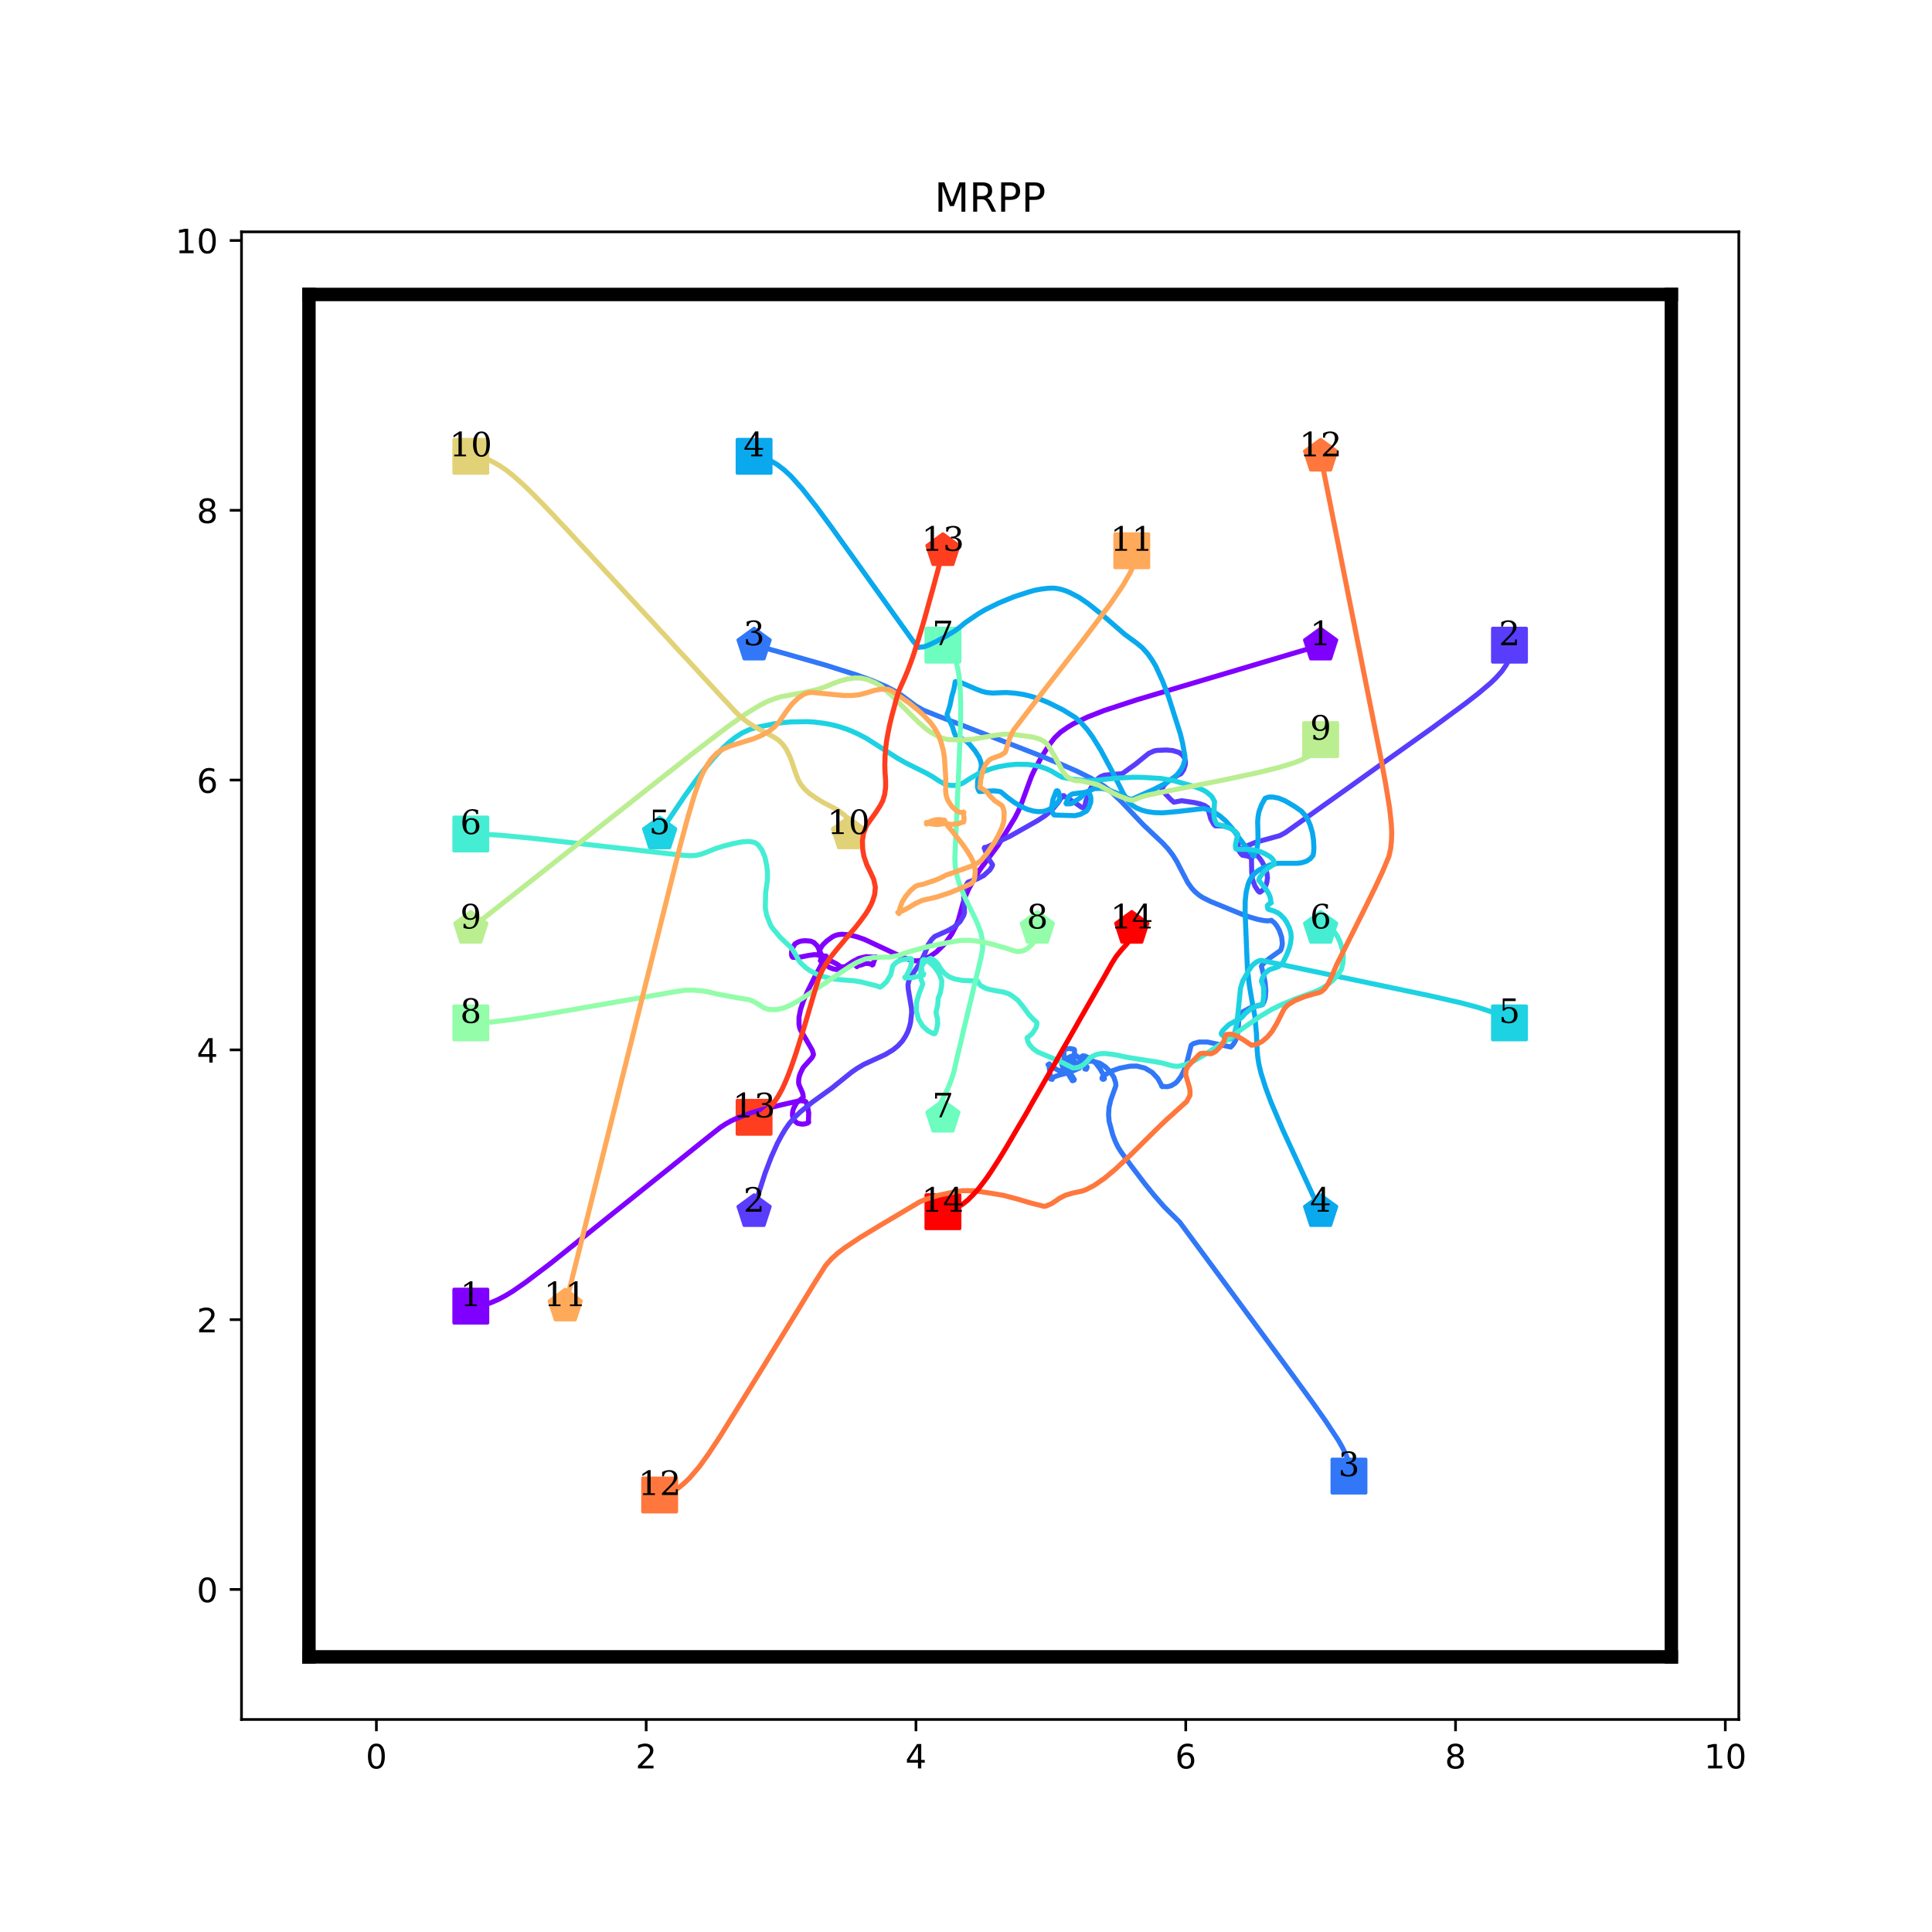 <?xml version="1.0" encoding="utf-8" standalone="no"?>
<!DOCTYPE svg PUBLIC "-//W3C//DTD SVG 1.1//EN"
  "http://www.w3.org/Graphics/SVG/1.1/DTD/svg11.dtd">
<!-- Created with matplotlib (http://matplotlib.org/) -->
<svg height="576pt" version="1.1" viewBox="0 0 576 576" width="576pt" xmlns="http://www.w3.org/2000/svg" xmlns:xlink="http://www.w3.org/1999/xlink">
 <defs>
  <style type="text/css">
*{stroke-linecap:butt;stroke-linejoin:round;}
  </style>
 </defs>
 <g id="figure_1">
  <g id="patch_1">
   <path d="M 0 576 
L 576 576 
L 576 0 
L 0 0 
z
" style="fill:#ffffff;"/>
  </g>
  <g id="axes_1">
   <g id="patch_2">
    <path d="M 72 512.64 
L 518.4 512.64 
L 518.4 69.12 
L 72 69.12 
z
" style="fill:#ffffff;"/>
   </g>
   <g id="matplotlib.axis_1">
    <g id="xtick_1">
     <g id="line2d_1">
      <defs>
       <path d="M 0 0 
L 0 3.5 
" id="mc3b4d4232b" style="stroke:#000000;stroke-width:0.8;"/>
      </defs>
      <g>
       <use style="stroke:#000000;stroke-width:0.8;" x="112.216" xlink:href="#mc3b4d4232b" y="512.64"/>
      </g>
     </g>
     <g id="text_1">
      <!-- 0 -->
      <defs>
       <path d="M 31.781 66.406 
Q 24.172 66.406 20.328 58.906 
Q 16.5 51.422 16.5 36.375 
Q 16.5 21.391 20.328 13.891 
Q 24.172 6.391 31.781 6.391 
Q 39.453 6.391 43.281 13.891 
Q 47.125 21.391 47.125 36.375 
Q 47.125 51.422 43.281 58.906 
Q 39.453 66.406 31.781 66.406 
z
M 31.781 74.219 
Q 44.047 74.219 50.516 64.516 
Q 56.984 54.828 56.984 36.375 
Q 56.984 17.969 50.516 8.266 
Q 44.047 -1.422 31.781 -1.422 
Q 19.531 -1.422 13.062 8.266 
Q 6.594 17.969 6.594 36.375 
Q 6.594 54.828 13.062 64.516 
Q 19.531 74.219 31.781 74.219 
z
" id="DejaVuSans-30"/>
      </defs>
      <g transform="translate(109.035 527.238)scale(0.1 -0.1)">
       <use xlink:href="#DejaVuSans-30"/>
      </g>
     </g>
    </g>
    <g id="xtick_2">
     <g id="line2d_2">
      <g>
       <use style="stroke:#000000;stroke-width:0.8;" x="192.649" xlink:href="#mc3b4d4232b" y="512.64"/>
      </g>
     </g>
     <g id="text_2">
      <!-- 2 -->
      <defs>
       <path d="M 19.188 8.297 
L 53.609 8.297 
L 53.609 0 
L 7.328 0 
L 7.328 8.297 
Q 12.938 14.109 22.625 23.891 
Q 32.328 33.688 34.812 36.531 
Q 39.547 41.844 41.422 45.531 
Q 43.312 49.219 43.312 52.781 
Q 43.312 58.594 39.234 62.25 
Q 35.156 65.922 28.609 65.922 
Q 23.969 65.922 18.812 64.312 
Q 13.672 62.703 7.812 59.422 
L 7.812 69.391 
Q 13.766 71.781 18.938 73 
Q 24.125 74.219 28.422 74.219 
Q 39.75 74.219 46.484 68.547 
Q 53.219 62.891 53.219 53.422 
Q 53.219 48.922 51.531 44.891 
Q 49.859 40.875 45.406 35.406 
Q 44.188 33.984 37.641 27.219 
Q 31.109 20.453 19.188 8.297 
z
" id="DejaVuSans-32"/>
      </defs>
      <g transform="translate(189.467 527.238)scale(0.1 -0.1)">
       <use xlink:href="#DejaVuSans-32"/>
      </g>
     </g>
    </g>
    <g id="xtick_3">
     <g id="line2d_3">
      <g>
       <use style="stroke:#000000;stroke-width:0.8;" x="273.081" xlink:href="#mc3b4d4232b" y="512.64"/>
      </g>
     </g>
     <g id="text_3">
      <!-- 4 -->
      <defs>
       <path d="M 37.797 64.312 
L 12.891 25.391 
L 37.797 25.391 
z
M 35.203 72.906 
L 47.609 72.906 
L 47.609 25.391 
L 58.016 25.391 
L 58.016 17.188 
L 47.609 17.188 
L 47.609 0 
L 37.797 0 
L 37.797 17.188 
L 4.891 17.188 
L 4.891 26.703 
z
" id="DejaVuSans-34"/>
      </defs>
      <g transform="translate(269.9 527.238)scale(0.1 -0.1)">
       <use xlink:href="#DejaVuSans-34"/>
      </g>
     </g>
    </g>
    <g id="xtick_4">
     <g id="line2d_4">
      <g>
       <use style="stroke:#000000;stroke-width:0.8;" x="353.514" xlink:href="#mc3b4d4232b" y="512.64"/>
      </g>
     </g>
     <g id="text_4">
      <!-- 6 -->
      <defs>
       <path d="M 33.016 40.375 
Q 26.375 40.375 22.484 35.828 
Q 18.609 31.297 18.609 23.391 
Q 18.609 15.531 22.484 10.953 
Q 26.375 6.391 33.016 6.391 
Q 39.656 6.391 43.531 10.953 
Q 47.406 15.531 47.406 23.391 
Q 47.406 31.297 43.531 35.828 
Q 39.656 40.375 33.016 40.375 
z
M 52.594 71.297 
L 52.594 62.312 
Q 48.875 64.062 45.094 64.984 
Q 41.312 65.922 37.594 65.922 
Q 27.828 65.922 22.672 59.328 
Q 17.531 52.734 16.797 39.406 
Q 19.672 43.656 24.016 45.922 
Q 28.375 48.188 33.594 48.188 
Q 44.578 48.188 50.953 41.516 
Q 57.328 34.859 57.328 23.391 
Q 57.328 12.156 50.688 5.359 
Q 44.047 -1.422 33.016 -1.422 
Q 20.359 -1.422 13.672 8.266 
Q 6.984 17.969 6.984 36.375 
Q 6.984 53.656 15.188 63.938 
Q 23.391 74.219 37.203 74.219 
Q 40.922 74.219 44.703 73.484 
Q 48.484 72.75 52.594 71.297 
z
" id="DejaVuSans-36"/>
      </defs>
      <g transform="translate(350.332 527.238)scale(0.1 -0.1)">
       <use xlink:href="#DejaVuSans-36"/>
      </g>
     </g>
    </g>
    <g id="xtick_5">
     <g id="line2d_5">
      <g>
       <use style="stroke:#000000;stroke-width:0.8;" x="433.946" xlink:href="#mc3b4d4232b" y="512.64"/>
      </g>
     </g>
     <g id="text_5">
      <!-- 8 -->
      <defs>
       <path d="M 31.781 34.625 
Q 24.75 34.625 20.719 30.859 
Q 16.703 27.094 16.703 20.516 
Q 16.703 13.922 20.719 10.156 
Q 24.75 6.391 31.781 6.391 
Q 38.812 6.391 42.859 10.172 
Q 46.922 13.969 46.922 20.516 
Q 46.922 27.094 42.891 30.859 
Q 38.875 34.625 31.781 34.625 
z
M 21.922 38.812 
Q 15.578 40.375 12.031 44.719 
Q 8.5 49.078 8.5 55.328 
Q 8.5 64.062 14.719 69.141 
Q 20.953 74.219 31.781 74.219 
Q 42.672 74.219 48.875 69.141 
Q 55.078 64.062 55.078 55.328 
Q 55.078 49.078 51.531 44.719 
Q 48 40.375 41.703 38.812 
Q 48.828 37.156 52.797 32.312 
Q 56.781 27.484 56.781 20.516 
Q 56.781 9.906 50.312 4.234 
Q 43.844 -1.422 31.781 -1.422 
Q 19.734 -1.422 13.25 4.234 
Q 6.781 9.906 6.781 20.516 
Q 6.781 27.484 10.781 32.312 
Q 14.797 37.156 21.922 38.812 
z
M 18.312 54.391 
Q 18.312 48.734 21.844 45.562 
Q 25.391 42.391 31.781 42.391 
Q 38.141 42.391 41.719 45.562 
Q 45.312 48.734 45.312 54.391 
Q 45.312 60.062 41.719 63.234 
Q 38.141 66.406 31.781 66.406 
Q 25.391 66.406 21.844 63.234 
Q 18.312 60.062 18.312 54.391 
z
" id="DejaVuSans-38"/>
      </defs>
      <g transform="translate(430.765 527.238)scale(0.1 -0.1)">
       <use xlink:href="#DejaVuSans-38"/>
      </g>
     </g>
    </g>
    <g id="xtick_6">
     <g id="line2d_6">
      <g>
       <use style="stroke:#000000;stroke-width:0.8;" x="514.378" xlink:href="#mc3b4d4232b" y="512.64"/>
      </g>
     </g>
     <g id="text_6">
      <!-- 10 -->
      <defs>
       <path d="M 12.406 8.297 
L 28.516 8.297 
L 28.516 63.922 
L 10.984 60.406 
L 10.984 69.391 
L 28.422 72.906 
L 38.281 72.906 
L 38.281 8.297 
L 54.391 8.297 
L 54.391 0 
L 12.406 0 
z
" id="DejaVuSans-31"/>
      </defs>
      <g transform="translate(508.016 527.238)scale(0.1 -0.1)">
       <use xlink:href="#DejaVuSans-31"/>
       <use x="63.623" xlink:href="#DejaVuSans-30"/>
      </g>
     </g>
    </g>
   </g>
   <g id="matplotlib.axis_2">
    <g id="ytick_1">
     <g id="line2d_7">
      <defs>
       <path d="M 0 0 
L -3.5 0 
" id="mc0d7ec5b71" style="stroke:#000000;stroke-width:0.8;"/>
      </defs>
      <g>
       <use style="stroke:#000000;stroke-width:0.8;" x="72" xlink:href="#mc0d7ec5b71" y="473.864"/>
      </g>
     </g>
     <g id="text_7">
      <!-- 0 -->
      <g transform="translate(58.638 477.663)scale(0.1 -0.1)">
       <use xlink:href="#DejaVuSans-30"/>
      </g>
     </g>
    </g>
    <g id="ytick_2">
     <g id="line2d_8">
      <g>
       <use style="stroke:#000000;stroke-width:0.8;" x="72" xlink:href="#mc0d7ec5b71" y="393.431"/>
      </g>
     </g>
     <g id="text_8">
      <!-- 2 -->
      <g transform="translate(58.638 397.231)scale(0.1 -0.1)">
       <use xlink:href="#DejaVuSans-32"/>
      </g>
     </g>
    </g>
    <g id="ytick_3">
     <g id="line2d_9">
      <g>
       <use style="stroke:#000000;stroke-width:0.8;" x="72" xlink:href="#mc0d7ec5b71" y="312.999"/>
      </g>
     </g>
     <g id="text_9">
      <!-- 4 -->
      <g transform="translate(58.638 316.798)scale(0.1 -0.1)">
       <use xlink:href="#DejaVuSans-34"/>
      </g>
     </g>
    </g>
    <g id="ytick_4">
     <g id="line2d_10">
      <g>
       <use style="stroke:#000000;stroke-width:0.8;" x="72" xlink:href="#mc0d7ec5b71" y="232.566"/>
      </g>
     </g>
     <g id="text_10">
      <!-- 6 -->
      <g transform="translate(58.638 236.366)scale(0.1 -0.1)">
       <use xlink:href="#DejaVuSans-36"/>
      </g>
     </g>
    </g>
    <g id="ytick_5">
     <g id="line2d_11">
      <g>
       <use style="stroke:#000000;stroke-width:0.8;" x="72" xlink:href="#mc0d7ec5b71" y="152.134"/>
      </g>
     </g>
     <g id="text_11">
      <!-- 8 -->
      <g transform="translate(58.638 155.933)scale(0.1 -0.1)">
       <use xlink:href="#DejaVuSans-38"/>
      </g>
     </g>
    </g>
    <g id="ytick_6">
     <g id="line2d_12">
      <g>
       <use style="stroke:#000000;stroke-width:0.8;" x="72" xlink:href="#mc0d7ec5b71" y="71.702"/>
      </g>
     </g>
     <g id="text_12">
      <!-- 10 -->
      <g transform="translate(52.275 75.501)scale(0.1 -0.1)">
       <use xlink:href="#DejaVuSans-31"/>
       <use x="63.623" xlink:href="#DejaVuSans-30"/>
      </g>
     </g>
    </g>
   </g>
   <g id="line2d_13">
    <path clip-path="url(#p657de47ffc)" d="M 140.368 389.41 
" style="fill:none;stroke:#1f77b4;stroke-linecap:square;stroke-width:1.5;"/>
    <defs>
     <path d="M -5 5 
L 5 5 
L 5 -5 
L -5 -5 
z
" id="m05dcf5d067" style="stroke:#8000ff;stroke-linejoin:miter;"/>
    </defs>
    <g clip-path="url(#p657de47ffc)">
     <use style="fill:#8000ff;stroke:#8000ff;stroke-linejoin:miter;" x="140.368" xlink:href="#m05dcf5d067" y="389.41"/>
    </g>
   </g>
   <g id="line2d_14">
    <path clip-path="url(#p657de47ffc)" d="M 393.73 192.35 
" style="fill:none;stroke:#ff7f0e;stroke-linecap:square;stroke-width:1.5;"/>
    <defs>
     <path d="M 0 -5 
L -4.755 -1.545 
L -2.939 4.045 
L 2.939 4.045 
L 4.755 -1.545 
z
" id="mebddbdf589" style="stroke:#8000ff;stroke-linejoin:miter;"/>
    </defs>
    <g clip-path="url(#p657de47ffc)">
     <use style="fill:#8000ff;stroke:#8000ff;stroke-linejoin:miter;" x="393.73" xlink:href="#mebddbdf589" y="192.35"/>
    </g>
   </g>
   <g id="line2d_15">
    <path clip-path="url(#p657de47ffc)" d="M 450.032 192.35 
" style="fill:none;stroke:#2ca02c;stroke-linecap:square;stroke-width:1.5;"/>
    <defs>
     <path d="M -5 5 
L 5 5 
L 5 -5 
L -5 -5 
z
" id="m4ae853c423" style="stroke:#583dfd;stroke-linejoin:miter;"/>
    </defs>
    <g clip-path="url(#p657de47ffc)">
     <use style="fill:#583dfd;stroke:#583dfd;stroke-linejoin:miter;" x="450.032" xlink:href="#m4ae853c423" y="192.35"/>
    </g>
   </g>
   <g id="line2d_16">
    <path clip-path="url(#p657de47ffc)" d="M 224.822 361.258 
" style="fill:none;stroke:#d62728;stroke-linecap:square;stroke-width:1.5;"/>
    <defs>
     <path d="M 0 -5 
L -4.755 -1.545 
L -2.939 4.045 
L 2.939 4.045 
L 4.755 -1.545 
z
" id="m63ae8c6d74" style="stroke:#583dfd;stroke-linejoin:miter;"/>
    </defs>
    <g clip-path="url(#p657de47ffc)">
     <use style="fill:#583dfd;stroke:#583dfd;stroke-linejoin:miter;" x="224.822" xlink:href="#m63ae8c6d74" y="361.258"/>
    </g>
   </g>
   <g id="line2d_17">
    <path clip-path="url(#p657de47ffc)" d="M 402.175 440.082 
" style="fill:none;stroke:#9467bd;stroke-linecap:square;stroke-width:1.5;"/>
    <defs>
     <path d="M -5 5 
L 5 5 
L 5 -5 
L -5 -5 
z
" id="m2905eeaf21" style="stroke:#3177f8;stroke-linejoin:miter;"/>
    </defs>
    <g clip-path="url(#p657de47ffc)">
     <use style="fill:#3177f8;stroke:#3177f8;stroke-linejoin:miter;" x="402.175" xlink:href="#m2905eeaf21" y="440.082"/>
    </g>
   </g>
   <g id="line2d_18">
    <path clip-path="url(#p657de47ffc)" d="M 224.822 192.35 
" style="fill:none;stroke:#8c564b;stroke-linecap:square;stroke-width:1.5;"/>
    <defs>
     <path d="M 0 -5 
L -4.755 -1.545 
L -2.939 4.045 
L 2.939 4.045 
L 4.755 -1.545 
z
" id="m193d23ef8e" style="stroke:#3177f8;stroke-linejoin:miter;"/>
    </defs>
    <g clip-path="url(#p657de47ffc)">
     <use style="fill:#3177f8;stroke:#3177f8;stroke-linejoin:miter;" x="224.822" xlink:href="#m193d23ef8e" y="192.35"/>
    </g>
   </g>
   <g id="line2d_19">
    <path clip-path="url(#p657de47ffc)" d="M 224.822 136.048 
" style="fill:none;stroke:#e377c2;stroke-linecap:square;stroke-width:1.5;"/>
    <defs>
     <path d="M -5 5 
L 5 5 
L 5 -5 
L -5 -5 
z
" id="me8e7118dc4" style="stroke:#0aa9ee;stroke-linejoin:miter;"/>
    </defs>
    <g clip-path="url(#p657de47ffc)">
     <use style="fill:#0aa9ee;stroke:#0aa9ee;stroke-linejoin:miter;" x="224.822" xlink:href="#me8e7118dc4" y="136.048"/>
    </g>
   </g>
   <g id="line2d_20">
    <path clip-path="url(#p657de47ffc)" d="M 393.73 361.258 
" style="fill:none;stroke:#7f7f7f;stroke-linecap:square;stroke-width:1.5;"/>
    <defs>
     <path d="M 0 -5 
L -4.755 -1.545 
L -2.939 4.045 
L 2.939 4.045 
L 4.755 -1.545 
z
" id="m0d1f1e7f8b" style="stroke:#0aa9ee;stroke-linejoin:miter;"/>
    </defs>
    <g clip-path="url(#p657de47ffc)">
     <use style="fill:#0aa9ee;stroke:#0aa9ee;stroke-linejoin:miter;" x="393.73" xlink:href="#m0d1f1e7f8b" y="361.258"/>
    </g>
   </g>
   <g id="line2d_21">
    <path clip-path="url(#p657de47ffc)" d="M 450.032 304.956 
" style="fill:none;stroke:#bcbd22;stroke-linecap:square;stroke-width:1.5;"/>
    <defs>
     <path d="M -5 5 
L 5 5 
L 5 -5 
L -5 -5 
z
" id="me2d1a58f71" style="stroke:#1dd2e2;stroke-linejoin:miter;"/>
    </defs>
    <g clip-path="url(#p657de47ffc)">
     <use style="fill:#1dd2e2;stroke:#1dd2e2;stroke-linejoin:miter;" x="450.032" xlink:href="#me2d1a58f71" y="304.956"/>
    </g>
   </g>
   <g id="line2d_22">
    <path clip-path="url(#p657de47ffc)" d="M 196.67 248.653 
" style="fill:none;stroke:#17becf;stroke-linecap:square;stroke-width:1.5;"/>
    <defs>
     <path d="M 0 -5 
L -4.755 -1.545 
L -2.939 4.045 
L 2.939 4.045 
L 4.755 -1.545 
z
" id="m3ed4be68d7" style="stroke:#1dd2e2;stroke-linejoin:miter;"/>
    </defs>
    <g clip-path="url(#p657de47ffc)">
     <use style="fill:#1dd2e2;stroke:#1dd2e2;stroke-linejoin:miter;" x="196.67" xlink:href="#m3ed4be68d7" y="248.653"/>
    </g>
   </g>
   <g id="line2d_23">
    <path clip-path="url(#p657de47ffc)" d="M 140.368 248.653 
" style="fill:none;stroke:#1f77b4;stroke-linecap:square;stroke-width:1.5;"/>
    <defs>
     <path d="M -5 5 
L 5 5 
L 5 -5 
L -5 -5 
z
" id="m281661e7cc" style="stroke:#45eed2;stroke-linejoin:miter;"/>
    </defs>
    <g clip-path="url(#p657de47ffc)">
     <use style="fill:#45eed2;stroke:#45eed2;stroke-linejoin:miter;" x="140.368" xlink:href="#m281661e7cc" y="248.653"/>
    </g>
   </g>
   <g id="line2d_24">
    <path clip-path="url(#p657de47ffc)" d="M 393.73 276.804 
" style="fill:none;stroke:#ff7f0e;stroke-linecap:square;stroke-width:1.5;"/>
    <defs>
     <path d="M 0 -5 
L -4.755 -1.545 
L -2.939 4.045 
L 2.939 4.045 
L 4.755 -1.545 
z
" id="m09c4bcb170" style="stroke:#45eed2;stroke-linejoin:miter;"/>
    </defs>
    <g clip-path="url(#p657de47ffc)">
     <use style="fill:#45eed2;stroke:#45eed2;stroke-linejoin:miter;" x="393.73" xlink:href="#m09c4bcb170" y="276.804"/>
    </g>
   </g>
   <g id="line2d_25">
    <path clip-path="url(#p657de47ffc)" d="M 281.124 192.35 
" style="fill:none;stroke:#2ca02c;stroke-linecap:square;stroke-width:1.5;"/>
    <defs>
     <path d="M -5 5 
L 5 5 
L 5 -5 
L -5 -5 
z
" id="m923808f56d" style="stroke:#6cfdbf;stroke-linejoin:miter;"/>
    </defs>
    <g clip-path="url(#p657de47ffc)">
     <use style="fill:#6cfdbf;stroke:#6cfdbf;stroke-linejoin:miter;" x="281.124" xlink:href="#m923808f56d" y="192.35"/>
    </g>
   </g>
   <g id="line2d_26">
    <path clip-path="url(#p657de47ffc)" d="M 281.124 333.107 
" style="fill:none;stroke:#d62728;stroke-linecap:square;stroke-width:1.5;"/>
    <defs>
     <path d="M 0 -5 
L -4.755 -1.545 
L -2.939 4.045 
L 2.939 4.045 
L 4.755 -1.545 
z
" id="m76248b79c5" style="stroke:#6cfdbf;stroke-linejoin:miter;"/>
    </defs>
    <g clip-path="url(#p657de47ffc)">
     <use style="fill:#6cfdbf;stroke:#6cfdbf;stroke-linejoin:miter;" x="281.124" xlink:href="#m76248b79c5" y="333.107"/>
    </g>
   </g>
   <g id="line2d_27">
    <path clip-path="url(#p657de47ffc)" d="M 140.368 304.956 
" style="fill:none;stroke:#9467bd;stroke-linecap:square;stroke-width:1.5;"/>
    <defs>
     <path d="M -5 5 
L 5 5 
L 5 -5 
L -5 -5 
z
" id="md0498d7b94" style="stroke:#93fda9;stroke-linejoin:miter;"/>
    </defs>
    <g clip-path="url(#p657de47ffc)">
     <use style="fill:#93fda9;stroke:#93fda9;stroke-linejoin:miter;" x="140.368" xlink:href="#md0498d7b94" y="304.956"/>
    </g>
   </g>
   <g id="line2d_28">
    <path clip-path="url(#p657de47ffc)" d="M 309.276 276.804 
" style="fill:none;stroke:#8c564b;stroke-linecap:square;stroke-width:1.5;"/>
    <defs>
     <path d="M 0 -5 
L -4.755 -1.545 
L -2.939 4.045 
L 2.939 4.045 
L 4.755 -1.545 
z
" id="m5a7a08fba3" style="stroke:#93fda9;stroke-linejoin:miter;"/>
    </defs>
    <g clip-path="url(#p657de47ffc)">
     <use style="fill:#93fda9;stroke:#93fda9;stroke-linejoin:miter;" x="309.276" xlink:href="#m5a7a08fba3" y="276.804"/>
    </g>
   </g>
   <g id="line2d_29">
    <path clip-path="url(#p657de47ffc)" d="M 393.73 220.502 
" style="fill:none;stroke:#e377c2;stroke-linecap:square;stroke-width:1.5;"/>
    <defs>
     <path d="M -5 5 
L 5 5 
L 5 -5 
L -5 -5 
z
" id="m64197f19f1" style="stroke:#baee91;stroke-linejoin:miter;"/>
    </defs>
    <g clip-path="url(#p657de47ffc)">
     <use style="fill:#baee91;stroke:#baee91;stroke-linejoin:miter;" x="393.73" xlink:href="#m64197f19f1" y="220.502"/>
    </g>
   </g>
   <g id="line2d_30">
    <path clip-path="url(#p657de47ffc)" d="M 140.368 276.804 
" style="fill:none;stroke:#7f7f7f;stroke-linecap:square;stroke-width:1.5;"/>
    <defs>
     <path d="M 0 -5 
L -4.755 -1.545 
L -2.939 4.045 
L 2.939 4.045 
L 4.755 -1.545 
z
" id="m8a91553e42" style="stroke:#baee91;stroke-linejoin:miter;"/>
    </defs>
    <g clip-path="url(#p657de47ffc)">
     <use style="fill:#baee91;stroke:#baee91;stroke-linejoin:miter;" x="140.368" xlink:href="#m8a91553e42" y="276.804"/>
    </g>
   </g>
   <g id="line2d_31">
    <path clip-path="url(#p657de47ffc)" d="M 140.368 136.048 
" style="fill:none;stroke:#bcbd22;stroke-linecap:square;stroke-width:1.5;"/>
    <defs>
     <path d="M -5 5 
L 5 5 
L 5 -5 
L -5 -5 
z
" id="maadaa9cef2" style="stroke:#e2d277;stroke-linejoin:miter;"/>
    </defs>
    <g clip-path="url(#p657de47ffc)">
     <use style="fill:#e2d277;stroke:#e2d277;stroke-linejoin:miter;" x="140.368" xlink:href="#maadaa9cef2" y="136.048"/>
    </g>
   </g>
   <g id="line2d_32">
    <path clip-path="url(#p657de47ffc)" d="M 252.973 248.653 
" style="fill:none;stroke:#17becf;stroke-linecap:square;stroke-width:1.5;"/>
    <defs>
     <path d="M 0 -5 
L -4.755 -1.545 
L -2.939 4.045 
L 2.939 4.045 
L 4.755 -1.545 
z
" id="m32a7548d89" style="stroke:#e2d277;stroke-linejoin:miter;"/>
    </defs>
    <g clip-path="url(#p657de47ffc)">
     <use style="fill:#e2d277;stroke:#e2d277;stroke-linejoin:miter;" x="252.973" xlink:href="#m32a7548d89" y="248.653"/>
    </g>
   </g>
   <g id="line2d_33">
    <path clip-path="url(#p657de47ffc)" d="M 337.427 164.199 
" style="fill:none;stroke:#1f77b4;stroke-linecap:square;stroke-width:1.5;"/>
    <defs>
     <path d="M -5 5 
L 5 5 
L 5 -5 
L -5 -5 
z
" id="mdd5df0c302" style="stroke:#ffa95a;stroke-linejoin:miter;"/>
    </defs>
    <g clip-path="url(#p657de47ffc)">
     <use style="fill:#ffa95a;stroke:#ffa95a;stroke-linejoin:miter;" x="337.427" xlink:href="#mdd5df0c302" y="164.199"/>
    </g>
   </g>
   <g id="line2d_34">
    <path clip-path="url(#p657de47ffc)" d="M 168.519 389.41 
" style="fill:none;stroke:#ff7f0e;stroke-linecap:square;stroke-width:1.5;"/>
    <defs>
     <path d="M 0 -5 
L -4.755 -1.545 
L -2.939 4.045 
L 2.939 4.045 
L 4.755 -1.545 
z
" id="m488b58d871" style="stroke:#ffa95a;stroke-linejoin:miter;"/>
    </defs>
    <g clip-path="url(#p657de47ffc)">
     <use style="fill:#ffa95a;stroke:#ffa95a;stroke-linejoin:miter;" x="168.519" xlink:href="#m488b58d871" y="389.41"/>
    </g>
   </g>
   <g id="line2d_35">
    <path clip-path="url(#p657de47ffc)" d="M 196.67 445.712 
" style="fill:none;stroke:#2ca02c;stroke-linecap:square;stroke-width:1.5;"/>
    <defs>
     <path d="M -5 5 
L 5 5 
L 5 -5 
L -5 -5 
z
" id="m9fc9f82e03" style="stroke:#ff773d;stroke-linejoin:miter;"/>
    </defs>
    <g clip-path="url(#p657de47ffc)">
     <use style="fill:#ff773d;stroke:#ff773d;stroke-linejoin:miter;" x="196.67" xlink:href="#m9fc9f82e03" y="445.712"/>
    </g>
   </g>
   <g id="line2d_36">
    <path clip-path="url(#p657de47ffc)" d="M 393.73 136.048 
" style="fill:none;stroke:#d62728;stroke-linecap:square;stroke-width:1.5;"/>
    <defs>
     <path d="M 0 -5 
L -4.755 -1.545 
L -2.939 4.045 
L 2.939 4.045 
L 4.755 -1.545 
z
" id="m4d65e4c254" style="stroke:#ff773d;stroke-linejoin:miter;"/>
    </defs>
    <g clip-path="url(#p657de47ffc)">
     <use style="fill:#ff773d;stroke:#ff773d;stroke-linejoin:miter;" x="393.73" xlink:href="#m4d65e4c254" y="136.048"/>
    </g>
   </g>
   <g id="line2d_37">
    <path clip-path="url(#p657de47ffc)" d="M 224.822 333.107 
" style="fill:none;stroke:#9467bd;stroke-linecap:square;stroke-width:1.5;"/>
    <defs>
     <path d="M -5 5 
L 5 5 
L 5 -5 
L -5 -5 
z
" id="m602c9958af" style="stroke:#ff3d1f;stroke-linejoin:miter;"/>
    </defs>
    <g clip-path="url(#p657de47ffc)">
     <use style="fill:#ff3d1f;stroke:#ff3d1f;stroke-linejoin:miter;" x="224.822" xlink:href="#m602c9958af" y="333.107"/>
    </g>
   </g>
   <g id="line2d_38">
    <path clip-path="url(#p657de47ffc)" d="M 281.124 164.199 
" style="fill:none;stroke:#8c564b;stroke-linecap:square;stroke-width:1.5;"/>
    <defs>
     <path d="M 0 -5 
L -4.755 -1.545 
L -2.939 4.045 
L 2.939 4.045 
L 4.755 -1.545 
z
" id="m0e2249dbcc" style="stroke:#ff3d1f;stroke-linejoin:miter;"/>
    </defs>
    <g clip-path="url(#p657de47ffc)">
     <use style="fill:#ff3d1f;stroke:#ff3d1f;stroke-linejoin:miter;" x="281.124" xlink:href="#m0e2249dbcc" y="164.199"/>
    </g>
   </g>
   <g id="line2d_39">
    <path clip-path="url(#p657de47ffc)" d="M 281.124 361.258 
" style="fill:none;stroke:#e377c2;stroke-linecap:square;stroke-width:1.5;"/>
    <defs>
     <path d="M -5 5 
L 5 5 
L 5 -5 
L -5 -5 
z
" id="me5fbce2504" style="stroke:#ff0000;stroke-linejoin:miter;"/>
    </defs>
    <g clip-path="url(#p657de47ffc)">
     <use style="fill:#ff0000;stroke:#ff0000;stroke-linejoin:miter;" x="281.124" xlink:href="#me5fbce2504" y="361.258"/>
    </g>
   </g>
   <g id="line2d_40">
    <path clip-path="url(#p657de47ffc)" d="M 337.427 276.804 
" style="fill:none;stroke:#7f7f7f;stroke-linecap:square;stroke-width:1.5;"/>
    <defs>
     <path d="M 0 -5 
L -4.755 -1.545 
L -2.939 4.045 
L 2.939 4.045 
L 4.755 -1.545 
z
" id="mf17e5dff21" style="stroke:#ff0000;stroke-linejoin:miter;"/>
    </defs>
    <g clip-path="url(#p657de47ffc)">
     <use style="fill:#ff0000;stroke:#ff0000;stroke-linejoin:miter;" x="337.427" xlink:href="#mf17e5dff21" y="276.804"/>
    </g>
   </g>
   <g id="line2d_41"/>
   <g id="line2d_42">
    <path clip-path="url(#p657de47ffc)" d="M 92.108 493.972 
L 92.108 87.788 
" style="fill:none;stroke:#000000;stroke-linecap:square;stroke-width:4;"/>
   </g>
   <g id="line2d_43">
    <path clip-path="url(#p657de47ffc)" d="M 92.108 87.788 
L 498.292 87.788 
" style="fill:none;stroke:#000000;stroke-linecap:square;stroke-width:4;"/>
   </g>
   <g id="line2d_44">
    <path clip-path="url(#p657de47ffc)" d="M 498.292 87.788 
L 498.292 493.972 
" style="fill:none;stroke:#000000;stroke-linecap:square;stroke-width:4;"/>
   </g>
   <g id="line2d_45">
    <path clip-path="url(#p657de47ffc)" d="M 498.292 493.972 
L 92.108 493.972 
" style="fill:none;stroke:#000000;stroke-linecap:square;stroke-width:4;"/>
   </g>
   <g id="line2d_46">
    <path clip-path="url(#p657de47ffc)" d="M 140.368 389.41 
L 141.494 389.41 
L 144.027 389.088 
L 146.279 388.404 
L 148.451 387.479 
L 150.784 386.233 
L 152.835 384.986 
L 156.776 382.251 
L 164.256 376.581 
L 202.542 345.896 
L 211.51 338.697 
L 214.768 336.123 
L 216.296 335.118 
L 217.945 334.193 
L 219.674 333.389 
L 223.736 331.86 
L 227.677 330.694 
L 233.267 329.327 
L 238.093 328.241 
L 238.736 328.16 
L 239.983 328.321 
L 240.265 328.482 
L 240.707 329.608 
L 241.109 331.78 
L 241.029 334.153 
L 241.109 334.555 
L 240.868 334.796 
L 239.943 335.078 
L 239.139 335.158 
L 237.852 334.917 
L 237.49 334.675 
L 236.886 334.112 
L 236.484 333.469 
L 236.283 332.624 
L 236.283 331.78 
L 236.404 330.976 
L 236.766 330.091 
L 237.53 328.764 
L 239.501 327.115 
L 239.46 327.155 
L 239.38 327.276 
L 239.42 326.431 
L 239.219 325.707 
L 238.173 323.334 
L 238.093 322.691 
L 238.133 321.806 
L 238.294 320.922 
L 238.576 320.077 
L 239.34 318.468 
L 239.34 318.468 
L 239.702 317.986 
L 242.155 315.251 
L 242.517 314.447 
L 242.477 314.125 
L 242.155 313.079 
L 239.742 308.897 
L 238.616 307.007 
L 238.374 306.283 
L 238.214 305.398 
L 238.214 303.347 
L 238.656 301.014 
L 239.581 298.24 
L 240.707 295.666 
L 242.959 291.162 
L 246.257 285.008 
L 246.297 285.25 
L 246.378 285.33 
L 246.096 285.169 
L 245.05 284.807 
L 242.798 284.606 
L 241.069 284.848 
L 237.892 285.491 
L 236.364 285.411 
L 236.163 285.21 
L 236.002 284.727 
L 236.002 283.722 
L 236.404 282.435 
L 237.007 281.389 
L 237.932 280.866 
L 238.495 280.665 
L 239.299 280.504 
L 240.224 280.464 
L 241.672 280.585 
L 241.672 280.585 
L 242.637 280.987 
L 243.683 282.032 
L 245.171 285.21 
L 244.93 286.134 
L 244.849 286.778 
L 244.769 286.537 
L 244.568 286.416 
L 244.93 286.496 
L 246.096 286.416 
L 246.86 286.416 
L 248.026 286.657 
L 249.514 287.421 
L 250.6 288.226 
L 250.52 288.186 
L 251.324 288.266 
L 252.41 288.065 
L 253.657 287.502 
L 254.019 287.261 
L 254.179 287.261 
L 254.622 287.421 
L 255.466 288.065 
L 255.466 288.186 
L 255.386 287.984 
L 255.145 287.904 
L 255.547 287.904 
L 256.552 287.743 
L 257.678 287.341 
L 258.04 287.22 
L 258.885 287.261 
L 260.172 287.542 
L 260.292 287.542 
L 260.131 287.622 
L 260.051 287.703 
L 260.333 287.22 
L 261.016 285.411 
L 261.056 285.29 
L 261.097 285.411 
L 261.258 285.531 
L 260.493 285.37 
L 258.241 285.21 
L 256.029 285.732 
L 254.139 286.738 
L 250.922 288.95 
L 250.439 289.03 
L 249.514 289.07 
L 248.429 288.869 
L 247.383 288.467 
L 246.418 287.824 
L 245.533 286.979 
L 244.849 285.893 
L 244.447 284.848 
L 244.246 283.641 
L 244.326 283.36 
L 244.93 282.234 
L 245.372 281.63 
L 246.538 280.504 
L 248.147 279.338 
L 248.831 278.976 
L 249.876 278.654 
L 251.043 278.534 
L 253.053 278.694 
L 255.386 279.258 
L 257.718 280.062 
L 262.102 282.113 
L 268.899 285.29 
L 270.909 286.054 
L 272.88 286.456 
L 273.644 286.456 
L 274.489 286.336 
L 275.293 286.094 
L 277.103 285.25 
L 279.194 283.802 
L 281.245 281.791 
L 282.13 280.826 
L 283.819 278.373 
L 285.186 275.718 
L 285.789 274.11 
L 287.157 269.083 
L 287.881 267.112 
L 288.846 264.941 
L 290.937 261.16 
L 292.264 259.109 
L 297.533 252.071 
L 302.6 243.787 
L 303.565 241.897 
L 304.41 239.926 
L 307.506 231.481 
L 308.351 229.671 
L 310.603 225.529 
L 312.935 221.909 
L 314.423 219.979 
L 316.193 218.29 
L 318.204 216.882 
L 320.054 215.756 
L 324.196 213.786 
L 329.223 211.815 
L 338.915 208.638 
L 389.547 193.597 
L 389.547 193.597 
" style="fill:none;stroke:#8000ff;stroke-linecap:square;stroke-width:1.5;"/>
   </g>
   <g id="line2d_47">
    <path clip-path="url(#p657de47ffc)" d="M 450.032 192.35 
L 450.234 192.39 
L 450.354 192.551 
L 450.515 193.034 
L 450.555 194.24 
L 450.153 196.05 
L 449.148 198.101 
L 447.78 200.112 
L 446.011 202.083 
L 444.483 203.571 
L 440.783 206.707 
L 436.962 209.683 
L 427.029 217.003 
L 413.476 226.655 
L 402.819 234.296 
L 383.193 248.251 
L 381.544 249.136 
L 377.482 250.262 
L 374.587 251.026 
L 372.335 251.951 
L 370.163 253.077 
L 369.6 253.398 
L 369.801 253.157 
L 369.761 252.956 
L 370.002 253.197 
L 370.726 253.64 
L 373.179 254.002 
L 374.064 254.404 
L 374.828 255.047 
L 375.592 255.932 
L 376.356 257.058 
L 377.12 258.627 
L 377.724 260.316 
L 377.885 261.763 
L 377.643 263.292 
L 377.201 264.418 
L 376.557 265.302 
L 375.673 265.986 
L 375.472 265.946 
L 375.029 265.544 
L 374.144 264.176 
L 373.38 262.125 
L 373.179 259.954 
L 373.099 255.651 
L 373.219 255.852 
L 373.018 255.691 
L 371.973 255.248 
L 370.404 254.967 
L 369.922 254.484 
L 369.359 253.6 
L 369.158 252.996 
L 369.117 252.313 
L 369.318 250.422 
L 369.359 250.543 
L 368.876 249.136 
L 368.353 248.05 
L 367.388 247.205 
L 366.946 246.924 
L 365.619 246.481 
L 364.935 246.32 
L 364.05 246.24 
L 362.321 246.2 
L 361.838 245.717 
L 360.994 244.189 
L 360.069 240.891 
L 360.069 240.891 
L 360.069 240.771 
L 360.109 240.931 
L 359.988 240.771 
L 359.184 240.167 
L 357.978 239.725 
L 356.128 239.283 
L 352.267 238.72 
L 352.347 238.72 
L 349.974 239.162 
L 349.17 238.478 
L 347.28 236.508 
L 346.395 235.583 
L 346.516 235.02 
L 347.079 234.095 
L 348.285 232.848 
L 351.382 230.998 
L 352.026 230.717 
L 351.985 230.717 
L 352.267 230.435 
L 352.95 229.349 
L 353.393 227.901 
L 353.433 227.057 
L 353.312 226.494 
L 353.031 225.81 
L 352.387 224.966 
L 351.462 224.322 
L 349.613 223.759 
L 347.682 223.598 
L 344.947 223.719 
L 344.103 223.88 
L 342.494 224.604 
L 340.845 225.931 
L 338.634 227.741 
L 334.612 230.636 
L 334.491 230.676 
L 331.475 230.877 
L 329.223 231.119 
L 328.137 231.561 
L 327.373 232.124 
L 326.448 233.049 
L 325.724 234.054 
L 324.839 235.703 
L 323.713 238.921 
L 323.311 240.891 
L 323.03 240.931 
L 322.266 240.57 
L 320.576 239.363 
L 317.56 237.553 
L 316.877 237.232 
L 317.078 237.232 
L 317.118 237.191 
L 316.193 238.157 
L 315.549 239.202 
L 314.021 241.012 
L 312.815 242.178 
L 311.488 243.264 
L 309.316 244.672 
L 301.072 249.337 
L 295.079 252.152 
L 293.43 252.876 
L 293.551 252.715 
L 293.551 252.634 
L 293.672 253.439 
L 294.557 255.731 
L 295.924 257.822 
L 295.763 258.305 
L 295.12 259.35 
L 293.27 261.04 
L 291.339 262.045 
L 288.605 263.01 
L 288.082 263.774 
L 287.68 264.699 
L 287.398 265.866 
L 287.318 267.555 
L 287.559 272.019 
L 287.318 272.903 
L 286.232 274.753 
L 284.382 276.442 
L 282.492 277.488 
L 278.631 279.217 
L 278.671 279.217 
L 277.746 280.102 
L 276.66 281.791 
L 275.856 283.963 
L 274.69 286.456 
L 271.392 291.443 
L 270.95 292.489 
L 270.708 293.574 
L 270.789 294.902 
L 271.754 300.653 
L 271.794 301.939 
L 271.472 304.835 
L 271.151 306.122 
L 270.668 307.53 
L 269.984 308.897 
L 269.019 310.385 
L 267.773 311.752 
L 266.244 312.999 
L 263.912 314.406 
L 257.598 317.302 
L 255.547 318.509 
L 253.818 319.715 
L 247.986 324.42 
L 242.115 328.643 
L 238.616 331.498 
L 236.886 333.147 
L 235.318 334.957 
L 234.112 336.686 
L 233.026 338.496 
L 231.779 340.829 
L 229.929 344.971 
L 228.119 349.716 
L 225.907 356.593 
L 225.304 358.644 
L 225.304 358.644 
" style="fill:none;stroke:#583dfd;stroke-linecap:square;stroke-width:1.5;"/>
   </g>
   <g id="line2d_48">
    <path clip-path="url(#p657de47ffc)" d="M 402.175 440.082 
L 402.014 440.122 
L 401.934 440.203 
L 402.135 439.921 
L 402.457 439.037 
L 402.537 437.87 
L 402.135 435.94 
L 401.21 433.527 
L 400.164 431.436 
L 398.998 429.385 
L 395.178 423.594 
L 391.156 417.883 
L 382.952 406.662 
L 367.67 385.951 
L 351.704 364.355 
L 348.768 361.459 
L 347.039 359.73 
L 344.022 356.272 
L 341.328 352.934 
L 337.105 347.384 
L 334.25 343.443 
L 333.365 342.035 
L 332.561 340.426 
L 331.757 338.335 
L 330.671 334.314 
L 330.51 332.383 
L 330.63 330.252 
L 331.153 327.959 
L 332.682 323.696 
L 332.601 322.771 
L 332.118 321.243 
L 331.073 319.554 
L 329.504 318.026 
L 327.896 316.98 
L 325.684 316.377 
L 323.392 316.458 
L 321.461 317.141 
L 319.169 318.549 
L 317.962 318.589 
L 317.761 318.468 
L 317.48 317.744 
L 317.238 316.659 
L 317.198 313.441 
L 317.399 312.959 
L 317.922 312.717 
L 318.968 312.597 
L 320.214 312.838 
L 320.335 312.999 
L 320.375 313.683 
L 320.054 315.653 
L 319.45 316.98 
L 318.365 318.348 
L 317.158 319.273 
L 316.555 319.313 
L 315.549 319.112 
L 312.453 317.423 
L 312.493 317.423 
L 312.774 317.262 
L 312.855 317.181 
L 312.774 317.785 
L 313.016 320.278 
L 313.699 321.806 
L 313.539 321.686 
L 313.297 321.645 
L 313.177 321.686 
L 313.458 321.525 
L 314.624 320.922 
L 315.831 320.519 
L 318.646 319.795 
L 318.968 318.991 
L 319.008 319.072 
L 318.646 318.307 
L 317.319 316.458 
L 317.56 316.578 
L 317.842 316.458 
L 317.922 316.337 
L 317.802 316.94 
L 318.083 319.112 
L 318.646 320.439 
L 319.209 321.404 
L 319.853 322.208 
L 319.732 322.168 
L 319.651 322.168 
L 319.973 322.088 
L 319.812 322.208 
L 320.295 321.806 
L 320.214 321.967 
L 320.214 322.048 
L 320.134 321.686 
L 319.812 321.002 
L 319.008 320.077 
L 317.802 319.112 
L 316.716 317.584 
L 316.675 317.262 
L 317.078 316.9 
L 318.324 316.417 
L 319.732 316.337 
L 320.255 316.458 
L 320.737 316.699 
L 321.381 317.382 
L 321.823 318.227 
L 321.783 318.428 
L 319.893 319.273 
L 318.646 319.393 
L 317.48 319.273 
L 317.118 318.79 
L 316.555 317.342 
L 316.555 316.618 
L 317.44 315.854 
L 319.29 314.929 
L 320.657 314.648 
L 321.22 314.97 
L 322.225 315.975 
L 323.432 318.066 
L 323.874 318.79 
L 323.593 318.669 
L 323.432 318.71 
L 323.593 318.589 
L 324.115 318.106 
L 324.035 318.307 
L 324.075 318.388 
L 324.035 318.227 
L 323.713 317.382 
L 323.713 317.382 
L 323.19 316.618 
L 322.587 315.412 
L 322.507 314.97 
L 322.829 314.768 
L 323.432 314.849 
L 324.759 315.452 
L 326.73 317.021 
L 328.016 318.71 
L 329.142 320.801 
L 329.263 321.605 
L 329.263 321.605 
L 329.183 321.686 
L 329.183 321.686 
L 328.941 321.806 
L 328.7 321.726 
L 328.539 321.525 
L 328.62 321.203 
L 329.585 320.358 
L 331.515 319.273 
L 333.808 318.468 
L 336.904 317.865 
L 338.915 317.825 
L 341.328 318.428 
L 343.5 319.715 
L 345.189 321.525 
L 346.516 323.978 
L 346.395 323.817 
L 346.315 323.777 
L 347.039 323.938 
L 348.084 323.978 
L 349.17 323.696 
L 350.377 322.973 
L 351.02 322.369 
L 352.146 320.841 
L 353.192 318.71 
L 354.036 316.015 
L 355.122 311.632 
L 355.766 311.149 
L 357.455 310.666 
L 359.988 310.666 
L 366.946 312.154 
L 366.825 312.154 
L 366.986 312.074 
L 367.348 311.752 
L 367.83 311.149 
L 368.434 310.063 
L 368.876 308.615 
L 369.198 306.685 
L 369.359 302.663 
L 370.485 301.658 
L 372.938 300.371 
L 376.397 299.526 
L 376.839 298.722 
L 377.241 297.435 
L 377.402 295.384 
L 377.201 293.011 
L 376.799 290.96 
L 376.075 288.065 
L 376.115 287.944 
L 376.839 287.1 
L 378.448 285.732 
L 381.665 283.44 
L 381.665 283.48 
L 381.906 283.118 
L 382.228 281.992 
L 382.308 281.228 
L 382.107 279.418 
L 381.424 277.367 
L 380.7 276.08 
L 379.936 275.115 
L 379.051 274.432 
L 378.93 274.391 
L 379.091 274.391 
L 378.93 274.432 
L 377.965 274.552 
L 376.678 274.432 
L 374.868 274.07 
L 372.656 273.426 
L 370.364 272.622 
L 360.913 268.761 
L 358.581 267.595 
L 357.535 266.911 
L 356.329 265.906 
L 355.323 264.82 
L 354.117 263.131 
L 351.865 258.828 
L 350.899 256.938 
L 349.653 254.927 
L 348.205 253.037 
L 346.596 251.307 
L 340.926 245.958 
L 334.29 238.961 
L 330.791 235.623 
L 329.102 234.336 
L 325.242 232.003 
L 321.22 229.993 
L 316.555 227.942 
L 309.597 225.086 
L 286.352 216.038 
L 279.636 213.464 
L 275.213 211.694 
L 273.081 210.488 
L 268.979 207.431 
L 266.968 206.144 
L 264.394 204.777 
L 259.971 202.887 
L 255.426 201.238 
L 246.257 198.342 
L 232.865 194.522 
L 227.918 193.155 
L 227.918 193.155 
" style="fill:none;stroke:#3177f8;stroke-linecap:square;stroke-width:1.5;"/>
   </g>
   <g id="line2d_49">
    <path clip-path="url(#p657de47ffc)" d="M 224.822 136.048 
L 225.626 136.088 
L 227.395 136.41 
L 229.728 137.334 
L 231.819 138.581 
L 233.75 140.069 
L 235.76 141.919 
L 239.179 145.74 
L 243.482 151.209 
L 247.785 157.04 
L 272.438 191.425 
L 273.926 193.034 
L 273.765 192.954 
L 275.333 192.873 
L 276.902 192.31 
L 279.194 191.224 
L 282.21 189.575 
L 284.784 188.007 
L 286.031 187.082 
L 287.84 185.594 
L 291.621 183.02 
L 293.712 181.773 
L 297.814 179.763 
L 302.318 177.913 
L 306.662 176.505 
L 308.471 175.982 
L 310.482 175.62 
L 312.493 175.379 
L 313.86 175.339 
L 314.906 175.419 
L 316.314 175.701 
L 317.52 176.063 
L 318.887 176.626 
L 321.662 178.074 
L 324.437 179.964 
L 328.66 183.342 
L 331.354 185.674 
L 335.336 189.133 
L 338.915 191.747 
L 340.604 193.155 
L 342.213 194.964 
L 343.459 196.734 
L 344.586 198.624 
L 346.596 203.048 
L 348.326 207.552 
L 351.905 218.813 
L 352.548 221.427 
L 353.272 225.448 
L 353.232 226.574 
L 352.749 228.263 
L 352.066 229.51 
L 350.98 230.918 
L 349.452 232.245 
L 347.602 233.491 
L 344.022 235.341 
L 337.507 238.277 
L 336.944 238.237 
L 335.818 237.795 
L 334.813 237.151 
L 334.129 236.95 
L 331.314 235.824 
L 329.625 235.301 
L 328.419 235.06 
L 326.408 235.1 
L 325.885 235.261 
L 324.96 235.703 
L 323.472 236.226 
L 320.255 236.628 
L 319.893 236.669 
L 319.491 236.829 
L 319.008 237.151 
L 318.566 237.634 
L 318.083 238.84 
L 317.962 239.685 
L 317.882 239.564 
L 317.802 239.484 
L 318.163 239.645 
L 319.129 239.645 
L 319.571 239.524 
L 319.531 239.524 
L 322.105 237.835 
L 323.432 236.588 
L 323.914 236.106 
L 324.518 236.186 
L 324.759 236.548 
L 325.04 237.111 
L 325.242 237.996 
L 325.201 239.162 
L 324.678 240.65 
L 324.156 241.535 
L 323.794 241.897 
L 322.105 242.781 
L 320.496 243.184 
L 314.262 242.982 
L 313.981 242.621 
L 313.659 241.736 
L 313.579 240.328 
L 313.941 238.317 
L 314.906 235.824 
L 315.228 235.744 
L 315.469 235.904 
L 315.71 236.467 
L 315.911 237.714 
L 315.871 238.317 
L 315.59 238.88 
L 314.423 240.208 
L 312.895 241.253 
L 311.769 241.736 
L 310.764 241.937 
L 309.477 241.977 
L 307.989 241.776 
L 306.3 241.293 
L 304.41 240.449 
L 302.358 239.202 
L 300.388 237.754 
L 298.377 236.065 
L 297.613 235.904 
L 296.326 235.784 
L 291.983 235.985 
L 291.701 235.542 
L 291.42 234.658 
L 291.46 232.848 
L 292.264 229.872 
L 292.586 228.464 
L 292.546 227.741 
L 292.345 226.896 
L 291.942 225.81 
L 290.656 223.799 
L 289.087 221.909 
L 288.042 220.904 
L 287.076 220.381 
L 285.749 219.939 
L 285.186 219.738 
L 284.905 219.376 
L 284.543 218.571 
L 283.939 216.601 
L 283.216 215.113 
L 282.451 213.665 
L 282.371 212.82 
L 282.612 212.257 
L 283.216 210.327 
L 283.819 207.391 
L 284.221 206.104 
L 284.543 204.697 
L 284.784 203.249 
L 284.864 203.209 
L 285.146 203.209 
L 286.192 203.37 
L 288.645 204.415 
L 291.138 205.501 
L 292.747 206.104 
L 294.154 206.466 
L 295.924 206.627 
L 300.026 206.466 
L 302.64 206.667 
L 305.053 207.029 
L 307.426 207.592 
L 310 208.437 
L 312.493 209.442 
L 316.877 211.614 
L 320.536 213.866 
L 322.386 215.515 
L 324.196 217.566 
L 325.764 219.738 
L 328.177 223.638 
L 331.475 229.792 
L 335.014 236.789 
L 336.582 239.202 
L 337.548 240.087 
L 338.875 240.891 
L 340.403 241.535 
L 342.052 241.977 
L 344.103 242.259 
L 346.556 242.339 
L 350.779 241.977 
L 358.782 241.052 
L 360.712 241.535 
L 361.718 241.977 
L 363.608 243.184 
L 365.418 244.752 
L 367.308 246.883 
L 369.359 249.739 
L 370.927 251.83 
L 373.903 255.208 
L 373.662 255.088 
L 373.461 255.128 
L 373.702 254.967 
L 374.064 254.484 
L 374.748 252.916 
L 375.069 250.865 
L 375.029 247.889 
L 374.949 244.953 
L 375.069 243.546 
L 375.351 241.977 
L 376.115 239.926 
L 377.161 238.036 
L 377.482 237.875 
L 378.287 237.634 
L 379.533 237.634 
L 381.222 237.955 
L 383.153 238.76 
L 386.008 240.449 
L 388.019 241.856 
L 389.226 243.224 
L 389.789 244.109 
L 390.633 246.039 
L 391.277 248.251 
L 391.598 250.422 
L 391.719 252.835 
L 391.638 254.042 
L 391.478 255.007 
L 391.478 255.007 
L 390.915 255.691 
L 390.593 256.053 
L 389.547 256.736 
L 388.059 257.219 
L 386.692 257.38 
L 381.142 257.38 
L 379.976 257.541 
L 378.81 257.822 
L 376.356 258.828 
L 374.909 259.672 
L 373.622 260.838 
L 373.219 261.321 
L 372.455 262.688 
L 372.093 263.654 
L 371.53 265.986 
L 371.249 268.6 
L 371.209 271.938 
L 371.892 288.628 
L 372.455 293.655 
L 373.26 298.4 
L 374.144 303.106 
L 374.587 308.173 
L 374.788 312.717 
L 374.949 314.889 
L 375.311 317.222 
L 375.914 319.795 
L 377.281 324.139 
L 378.85 328.402 
L 382.509 337.008 
L 392.604 358.926 
L 392.604 358.926 
" style="fill:none;stroke:#0aa9ee;stroke-linecap:square;stroke-width:1.5;"/>
   </g>
   <g id="line2d_50">
    <path clip-path="url(#p657de47ffc)" d="M 450.032 304.956 
L 449.831 304.996 
L 449.67 305.318 
L 449.59 304.956 
L 449.228 304.192 
L 448.504 303.468 
L 447.056 302.663 
L 445.166 301.819 
L 440.622 300.331 
L 435.474 298.963 
L 426.305 296.872 
L 376.115 286.336 
L 375.753 286.336 
L 375.23 286.496 
L 374.587 286.818 
L 373.742 287.462 
L 373.099 288.145 
L 372.294 289.352 
L 370.485 292.489 
L 369.841 294.66 
L 368.796 304.915 
L 367.951 308.495 
L 367.79 308.977 
L 367.348 309.54 
L 367.107 309.701 
L 366.503 309.862 
L 366.061 309.782 
L 365.458 309.5 
L 364.251 308.495 
L 364.09 308.173 
L 364.131 307.972 
L 364.653 307.127 
L 366.383 305.478 
L 368.273 304.433 
L 369.56 303.87 
L 370.324 303.226 
L 371.249 302.181 
L 372.898 300.773 
L 374.627 299.888 
L 376.517 299.325 
L 376.397 299.446 
L 376.356 299.526 
L 376.598 298.24 
L 376.758 297.033 
L 376.758 294.62 
L 376.638 294.057 
L 376.075 292.489 
L 376.236 291.885 
L 376.758 290.759 
L 377.482 289.834 
L 378.448 289.11 
L 380.137 288.547 
L 381.142 288.186 
L 382.027 287.502 
L 382.63 286.657 
L 383.555 284.807 
L 384.4 282.636 
L 384.802 280.987 
L 384.963 279.338 
L 384.842 278.011 
L 384.359 276.483 
L 383.555 274.874 
L 382.791 273.748 
L 382.791 273.788 
L 381.584 272.582 
L 381.102 272.22 
L 379.775 271.576 
L 378.608 271.254 
L 378.045 271.013 
L 377.965 270.893 
L 377.844 270.008 
L 377.885 269.927 
L 378.206 269.606 
L 379.011 269.123 
L 378.85 269.284 
L 378.85 268.198 
L 378.608 267.273 
L 378.166 266.268 
L 377.362 265.021 
L 375.27 262.407 
L 375.632 261.482 
L 376.879 259.793 
L 378.206 258.707 
L 379.895 257.621 
L 379.855 257.742 
L 379.775 256.777 
L 379.533 256.294 
L 379.212 255.892 
L 378.649 255.409 
L 377.281 254.605 
L 375.954 254.002 
L 374.868 253.64 
L 373.461 253.358 
L 372.013 253.238 
L 368.675 253.197 
L 368.474 253.037 
L 368.353 252.675 
L 368.313 251.991 
L 368.876 249.337 
L 369.037 248.733 
L 369.037 248.934 
L 368.635 248.291 
L 368.233 247.889 
L 366.865 247.004 
L 364.814 246.24 
L 362.803 245.757 
L 362.522 245.315 
L 362.12 244.35 
L 361.919 243.143 
L 361.999 240.972 
L 362.08 239.001 
L 362.12 239.041 
L 361.476 237.795 
L 361.034 237.232 
L 359.667 236.106 
L 358.701 235.542 
L 356.49 234.618 
L 349.974 232.768 
L 346.114 232.084 
L 340.483 231.762 
L 337.91 231.722 
L 333.285 231.963 
L 329.062 232.365 
L 327.051 232.607 
L 325.362 232.727 
L 323.633 232.727 
L 319.933 232.325 
L 316.675 231.722 
L 315.509 231.119 
L 313.458 229.872 
L 312.051 229.229 
L 310.321 228.625 
L 308.512 228.183 
L 306.34 227.901 
L 303.082 227.861 
L 300.509 228.102 
L 297.734 228.585 
L 295.924 229.068 
L 294.034 229.711 
L 291.701 230.636 
L 289.489 231.923 
L 287.117 233.451 
L 285.91 233.934 
L 284.543 234.175 
L 283.618 234.175 
L 282.773 234.054 
L 281.607 233.733 
L 279.998 232.848 
L 278.108 231.601 
L 276.057 230.435 
L 269.984 227.419 
L 267.451 225.971 
L 258.322 220.14 
L 255.949 218.893 
L 254.019 218.008 
L 252.048 217.244 
L 249.796 216.52 
L 247.463 215.957 
L 245.372 215.595 
L 242.718 215.274 
L 240.586 215.153 
L 235.801 215.233 
L 233.428 215.434 
L 230.774 215.796 
L 225.827 216.802 
L 223.575 217.445 
L 221.202 218.571 
L 219.191 219.858 
L 217.542 221.145 
L 215.773 222.754 
L 212.877 225.85 
L 210.143 229.148 
L 207.247 232.969 
L 204.271 237.111 
L 198.882 245.114 
L 198.882 245.114 
" style="fill:none;stroke:#1dd2e2;stroke-linecap:square;stroke-width:1.5;"/>
   </g>
   <g id="line2d_51">
    <path clip-path="url(#p657de47ffc)" d="M 140.368 248.653 
L 144.349 248.733 
L 149.175 249.015 
L 158.545 249.9 
L 203.024 254.927 
L 205.719 255.128 
L 207.368 255.047 
L 209.057 254.645 
L 210.545 254.122 
L 213.199 253.037 
L 215.733 252.232 
L 218.266 251.589 
L 221.202 250.986 
L 223.253 250.865 
L 224.379 251.026 
L 225.184 251.267 
L 226.068 251.91 
L 227.194 253.479 
L 228.039 255.49 
L 228.562 257.943 
L 228.803 259.873 
L 228.803 262.326 
L 228.28 265.986 
L 228.16 270.611 
L 228.562 272.823 
L 229.728 275.799 
L 230.17 276.523 
L 232.543 279.378 
L 236.042 282.716 
L 237.088 284.405 
L 238.133 286.336 
L 238.656 287.019 
L 240.184 288.467 
L 241.431 289.352 
L 243.402 290.397 
L 245.613 291.202 
L 247.906 291.765 
L 250.52 292.086 
L 254.662 292.408 
L 256.592 292.73 
L 260.976 293.816 
L 262.464 294.298 
L 262.343 294.298 
L 262.987 293.936 
L 264.314 292.69 
L 265.601 290.518 
L 266.083 288.306 
L 266.083 288.186 
L 266.285 287.864 
L 267.008 287.1 
L 267.853 286.537 
L 268.738 286.175 
L 270.99 285.813 
L 271.633 285.813 
L 271.794 286.054 
L 271.794 286.858 
L 271.271 288.829 
L 269.904 291.604 
L 269.904 291.483 
L 269.743 291.322 
L 270.306 291.483 
L 271.754 291.523 
L 273.765 291.041 
L 275.414 290.357 
L 275.293 290.518 
L 275.293 290.719 
L 275.213 290.518 
L 274.891 289.633 
L 274.73 288.145 
L 275.052 286.295 
L 275.293 286.094 
L 275.856 286.175 
L 276.942 286.738 
L 278.55 288.226 
L 279.918 290.196 
L 280.803 292.408 
L 280.722 293.856 
L 280.4 295.827 
L 279.677 297.717 
L 279.677 297.596 
L 279.677 298.119 
L 279.556 299.728 
L 279.033 301.859 
L 279.516 303.87 
L 279.556 305.197 
L 279.194 307.047 
L 278.711 308.173 
L 278.51 308.213 
L 278.068 308.093 
L 276.701 307.369 
L 275.092 305.921 
L 273.805 303.749 
L 273.202 301.336 
L 273.282 298.843 
L 273.926 296.43 
L 275.132 293.373 
L 274.65 292.127 
L 274.448 290.317 
L 274.569 288.789 
L 274.931 287.824 
L 275.615 286.899 
L 276.701 286.014 
L 277.505 285.692 
L 277.505 285.732 
L 277.545 285.732 
L 278.39 286.175 
L 279.315 287.019 
L 279.797 287.663 
L 280.441 288.829 
L 281.647 290.237 
L 283.014 291.242 
L 284.583 291.845 
L 286.875 292.288 
L 289.53 292.408 
L 291.379 292.408 
L 291.5 292.609 
L 292.023 293.494 
L 292.385 293.856 
L 293.712 294.58 
L 294.758 294.942 
L 297.613 295.505 
L 299.262 295.786 
L 300.79 296.309 
L 301.836 296.953 
L 303.444 298.199 
L 304.973 300.049 
L 306.662 302.382 
L 307.788 303.588 
L 309.115 304.835 
L 309.155 305.237 
L 308.874 306.403 
L 307.747 308.133 
L 306.179 309.5 
L 306.3 309.259 
L 306.38 310.264 
L 306.541 310.747 
L 306.943 311.471 
L 307.989 312.637 
L 309.316 313.602 
L 310.723 314.205 
L 310.723 314.205 
L 315.63 316.256 
L 318.847 317.865 
L 319.893 318.388 
L 321.019 318.307 
L 321.702 318.106 
L 322.587 317.704 
L 323.432 317.061 
L 324.357 316.136 
L 324.88 315.452 
L 324.88 315.452 
L 325.684 314.929 
L 326.77 314.447 
L 327.936 314.165 
L 329.263 314.085 
L 331.194 314.286 
L 333.003 314.567 
L 335.979 315.211 
L 345.913 316.779 
L 349.613 317.785 
L 350.899 317.905 
L 351.704 317.825 
L 353.514 317.342 
L 355.725 316.417 
L 358.943 314.567 
L 365.096 310.546 
L 370.967 306.283 
L 375.793 302.945 
L 379.252 300.894 
L 381.786 299.647 
L 386.089 297.837 
L 392.443 295.505 
L 393.891 294.781 
L 395.419 293.856 
L 396.666 292.891 
L 397.912 291.725 
L 399.119 290.237 
L 399.883 289.03 
L 400.365 287.18 
L 400.486 285.049 
L 400.205 283.038 
L 399.601 281.027 
L 398.717 279.137 
L 397.389 277.206 
L 397.389 277.206 
" style="fill:none;stroke:#45eed2;stroke-linecap:square;stroke-width:1.5;"/>
   </g>
   <g id="line2d_52">
    <path clip-path="url(#p657de47ffc)" d="M 281.124 192.35 
L 281.446 192.39 
L 282.25 192.712 
L 283.216 193.557 
L 284.1 194.844 
L 284.945 196.975 
L 285.548 199.348 
L 285.95 201.761 
L 286.192 204.174 
L 286.312 206.587 
L 286.393 209.04 
L 286.393 211.453 
L 286.393 213.584 
L 286.352 215.716 
L 286.272 218.169 
L 286.192 220.582 
L 286.111 222.714 
L 286.031 225.126 
L 285.91 227.781 
L 285.83 229.952 
L 285.709 232.365 
L 285.629 234.497 
L 285.508 236.91 
L 285.427 239.041 
L 285.307 241.454 
L 285.226 243.867 
L 285.106 246.28 
L 284.985 248.693 
L 284.864 251.106 
L 284.784 253.519 
L 284.663 255.811 
L 284.784 258.104 
L 285.146 260.356 
L 285.669 262.407 
L 286.433 264.699 
L 287.478 267.112 
L 288.524 269.324 
L 289.57 271.456 
L 290.656 273.667 
L 291.621 275.879 
L 292.465 278.212 
L 292.948 280.625 
L 292.948 283.118 
L 292.425 285.692 
L 291.942 287.743 
L 291.299 290.357 
L 290.736 292.73 
L 290.173 295.062 
L 289.69 297.154 
L 289.047 299.768 
L 288.484 302.1 
L 288.001 304.192 
L 287.478 306.283 
L 286.996 308.374 
L 286.513 310.425 
L 285.95 312.798 
L 285.307 315.412 
L 284.905 317.262 
L 284.583 318.71 
L 284.261 319.956 
L 283.819 321.364 
L 283.296 322.812 
L 282.653 324.34 
L 281.929 325.908 
L 281.124 327.517 
L 280.32 329.005 
" style="fill:none;stroke:#6cfdbf;stroke-linecap:square;stroke-width:1.5;"/>
   </g>
   <g id="line2d_53">
    <path clip-path="url(#p657de47ffc)" d="M 140.368 304.956 
L 141.654 304.956 
L 144.59 304.835 
L 146.44 304.714 
L 148.813 304.433 
L 151.226 304.151 
L 153.88 303.789 
L 156.253 303.427 
L 158.907 302.985 
L 161.28 302.623 
L 163.653 302.221 
L 165.784 301.859 
L 167.875 301.497 
L 170.007 301.135 
L 172.098 300.773 
L 174.23 300.371 
L 176.321 300.009 
L 178.694 299.607 
L 181.107 299.205 
L 183.721 298.722 
L 185.852 298.36 
L 187.943 297.998 
L 190.356 297.596 
L 192.729 297.154 
L 195.343 296.711 
L 197.193 296.39 
L 199.847 295.907 
L 201.979 295.545 
L 204.11 295.223 
L 206.604 295.183 
L 209.017 295.384 
L 210.947 295.666 
L 212.274 295.987 
L 213.601 296.309 
L 215.089 296.591 
L 217.02 296.953 
L 218.789 297.274 
L 220.358 297.556 
L 221.886 297.797 
L 223.374 298.038 
L 224.741 298.602 
L 225.626 299.124 
L 226.792 299.848 
L 227.798 300.492 
L 229.326 300.974 
L 231.457 301.014 
L 233.75 300.492 
L 235.921 299.526 
L 237.771 298.521 
L 239.581 297.395 
L 241.592 296.068 
L 243.562 294.701 
L 245.573 293.373 
L 247.343 292.167 
L 249.354 290.8 
L 251.364 289.472 
L 253.375 288.145 
L 255.466 286.939 
L 258 285.893 
L 260.453 285.491 
L 263.148 285.37 
L 265.4 285.33 
L 267.933 284.848 
L 269.944 284.124 
L 272.277 283.4 
L 274.851 282.676 
L 277.223 282.113 
L 279.596 281.63 
L 281.969 281.148 
L 284.06 280.746 
L 286.393 280.384 
L 289.047 280.343 
L 291.259 280.585 
L 293.913 281.027 
L 296.286 281.63 
L 298.337 282.234 
L 300.187 282.756 
L 301.715 283.279 
L 302.56 283.52 
L 303.243 283.681 
L 303.766 283.681 
L 304.41 283.601 
L 305.254 283.36 
L 306.34 282.756 
L 307.587 281.67 
L 308.833 280.062 
" style="fill:none;stroke:#93fda9;stroke-linecap:square;stroke-width:1.5;"/>
   </g>
   <g id="line2d_54">
    <path clip-path="url(#p657de47ffc)" d="M 393.73 220.502 
L 393.971 220.582 
L 394.092 220.823 
L 394.051 221.386 
L 393.77 222.231 
L 393.287 222.995 
L 392.081 224.202 
L 390.07 225.529 
L 387.939 226.574 
L 385.928 227.379 
L 381.544 228.746 
L 375.029 230.355 
L 365.056 232.486 
L 346.395 236.186 
L 342.092 237.071 
L 340.524 237.513 
L 337.709 238.599 
L 336.381 238.358 
L 333.848 237.392 
L 331.877 236.467 
L 327.534 234.054 
L 325.885 233.612 
L 322.024 232.768 
L 320.737 232.768 
L 319.933 232.526 
L 318.968 232.084 
L 318.043 231.481 
L 317.118 230.355 
L 316.193 228.786 
L 314.343 225.287 
L 312.372 222.07 
L 311.488 221.185 
L 310.241 220.461 
L 308.109 219.778 
L 301.635 218.893 
L 299.262 218.893 
L 296.929 219.174 
L 289.57 220.461 
L 287.157 220.622 
L 282.934 220.502 
L 282.09 220.381 
L 281.044 220.099 
L 279.837 219.617 
L 277.465 218.29 
L 276.218 217.405 
L 273.564 215.072 
L 269.261 210.769 
L 266.003 207.552 
L 264.234 205.903 
L 262.544 204.496 
L 260.896 203.53 
L 258.724 202.646 
L 256.673 202.163 
L 254.863 202.123 
L 252.812 202.404 
L 250.52 203.008 
L 248.308 203.812 
L 246.217 204.697 
L 243.924 205.501 
L 239.702 206.466 
L 232.865 207.713 
L 230.854 208.316 
L 228.642 209.201 
L 226.511 210.287 
L 222.409 212.78 
L 216.738 216.802 
L 207.167 224.121 
L 142.74 274.914 
L 142.74 274.914 
" style="fill:none;stroke:#baee91;stroke-linecap:square;stroke-width:1.5;"/>
   </g>
   <g id="line2d_55">
    <path clip-path="url(#p657de47ffc)" d="M 140.368 136.048 
L 141.172 136.048 
L 143.223 136.289 
L 145.515 137.013 
L 147.325 137.898 
L 149.175 138.983 
L 151.186 140.351 
L 153.076 141.879 
L 155.087 143.648 
L 156.856 145.297 
L 158.586 146.986 
L 160.275 148.716 
L 161.803 150.244 
L 163.452 151.973 
L 165.141 153.743 
L 166.95 155.713 
L 168.8 157.644 
L 170.248 159.212 
L 172.259 161.384 
L 173.908 163.153 
L 175.557 164.923 
L 177.366 166.893 
L 179.015 168.663 
L 180.624 170.432 
L 182.112 172.001 
L 183.56 173.569 
L 185.37 175.54 
L 187.018 177.309 
L 188.667 179.079 
L 190.276 180.848 
L 191.925 182.618 
L 193.574 184.387 
L 195.222 186.157 
L 196.67 187.766 
L 198.681 189.897 
L 200.29 191.667 
L 201.939 193.476 
L 203.587 195.246 
L 205.397 197.176 
L 207.046 198.986 
L 208.494 200.554 
L 210.304 202.525 
L 211.952 204.294 
L 213.762 206.265 
L 215.21 207.834 
L 217.06 209.804 
L 218.87 211.775 
L 220.197 213.142 
L 221.685 214.429 
L 223.414 215.676 
L 224.942 216.641 
L 226.752 217.646 
L 227.958 218.29 
L 228.682 218.652 
L 229.245 218.933 
L 229.929 219.335 
L 230.573 219.657 
L 231.136 220.019 
L 232.181 220.743 
L 233.267 221.789 
L 234.433 223.397 
L 235.6 225.81 
L 236.364 227.942 
L 236.846 229.43 
L 237.49 231.199 
L 238.093 232.727 
L 238.857 234.014 
L 240.064 235.422 
L 241.511 236.709 
L 243.442 238.036 
L 245.493 239.283 
L 247.624 240.368 
L 249.796 241.535 
L 251.766 243.023 
L 253.456 244.832 
" style="fill:none;stroke:#e2d277;stroke-linecap:square;stroke-width:1.5;"/>
   </g>
   <g id="line2d_56">
    <path clip-path="url(#p657de47ffc)" d="M 337.427 164.199 
L 337.588 164.239 
L 338.03 164.802 
L 338.312 165.687 
L 338.352 166.853 
L 337.95 168.422 
L 337.025 170.634 
L 334.733 174.615 
L 330.952 180.165 
L 322.708 191.104 
L 311.367 205.702 
L 302.157 217.686 
L 301.434 219.134 
L 300.79 220.823 
L 299.744 224.202 
L 299.463 224.483 
L 298.256 225.207 
L 295.602 226.172 
L 294.959 226.574 
L 294.355 227.178 
L 293.712 228.143 
L 293.028 229.711 
L 292.385 232.486 
L 292.184 234.859 
L 292.103 234.658 
L 294.275 236.146 
L 295.16 237.312 
L 296.527 238.679 
L 298.659 240.127 
L 298.94 240.57 
L 299.382 242.017 
L 299.302 244.792 
L 298.699 246.763 
L 297.734 248.854 
L 296.688 250.784 
L 294.476 254.122 
L 292.425 256.616 
L 291.339 257.38 
L 289.369 258.305 
L 284.502 260.074 
L 282.331 260.798 
L 281.929 260.959 
L 280.722 261.603 
L 278.872 262.407 
L 275.253 263.613 
L 273.564 263.975 
L 272.84 264.297 
L 271.352 265.624 
L 269.904 267.394 
L 268.939 268.962 
L 268.295 270.812 
L 268.014 272.381 
L 267.933 272.139 
L 267.732 272.019 
L 267.652 272.019 
L 268.657 271.737 
L 270.869 270.611 
L 272.84 269.405 
L 275.052 268.399 
L 279.154 267.474 
L 283.457 266.067 
L 289.127 263.654 
L 289.69 263.292 
L 290.294 262.648 
L 290.575 261.683 
L 290.776 259.672 
L 290.374 257.42 
L 289.409 255.409 
L 288.283 253.6 
L 286.915 251.629 
L 283.779 247.688 
L 282.411 246.079 
L 281.567 244.511 
L 281.768 244.752 
L 280.963 244.47 
L 280.4 244.35 
L 279.033 244.39 
L 277.867 244.712 
L 276.781 245.235 
L 276.218 245.677 
L 276.339 245.476 
L 276.298 245.275 
L 276.218 245.194 
L 276.379 245.315 
L 277.304 245.597 
L 279.516 245.838 
L 281.768 245.516 
L 283.578 245.798 
L 285.83 245.556 
L 287.318 244.953 
L 287.277 245.074 
L 287.438 244.109 
L 287.197 242.098 
L 287.358 242.218 
L 287.157 242.178 
L 286.151 242.178 
L 285.267 241.776 
L 283.819 240.489 
L 282.572 238.599 
L 282.049 237.03 
L 281.929 235.663 
L 281.969 232.044 
L 281.567 225.85 
L 281.205 223.598 
L 280.521 221.145 
L 279.717 218.973 
L 278.55 216.963 
L 277.465 215.475 
L 275.293 213.182 
L 273.684 211.734 
L 271.191 209.683 
L 265.882 205.943 
L 264.716 205.501 
L 262.705 205.461 
L 260.694 205.823 
L 258.402 206.547 
L 256.07 207.15 
L 253.938 207.351 
L 251.485 207.351 
L 242.034 206.426 
L 240.908 206.547 
L 239.661 206.989 
L 237.972 208.115 
L 236.283 209.724 
L 234.795 211.574 
L 232.221 215.314 
L 230.934 216.681 
L 229.366 217.968 
L 226.993 219.295 
L 224.741 220.22 
L 220.076 221.668 
L 217.502 222.472 
L 215.451 223.397 
L 213.802 224.483 
L 212.033 226.293 
L 210.746 228.223 
L 209.62 230.314 
L 208.735 232.245 
L 207.126 236.749 
L 205.196 243.184 
L 202.904 251.709 
L 169.444 385.67 
L 169.444 385.67 
" style="fill:none;stroke:#ffa95a;stroke-linecap:square;stroke-width:1.5;"/>
   </g>
   <g id="line2d_57">
    <path clip-path="url(#p657de47ffc)" d="M 196.67 445.712 
L 197.274 445.672 
L 198.52 445.431 
L 200.531 444.667 
L 202.26 443.621 
L 203.869 442.294 
L 205.598 440.645 
L 208.534 437.227 
L 211.188 433.527 
L 214.727 428.178 
L 227.436 407.668 
L 242.396 383.216 
L 246.136 377.305 
L 247.906 375.294 
L 249.675 373.685 
L 251.807 372.036 
L 256.512 368.899 
L 262.263 365.401 
L 274.207 358.323 
L 275.896 357.599 
L 279.797 356.352 
L 284.543 355.347 
L 286.956 354.985 
L 290.253 354.985 
L 294.436 355.588 
L 299.061 356.352 
L 303.203 357.438 
L 307.546 358.725 
L 311.286 359.65 
L 311.809 359.569 
L 313.096 359.046 
L 313.86 358.644 
L 315.831 357.277 
L 317.721 356.312 
L 319.933 355.668 
L 322.627 355.105 
L 323.834 354.663 
L 326.327 353.336 
L 329.303 351.285 
L 332.48 348.63 
L 336.944 344.448 
L 345.028 336.445 
L 347.763 333.831 
L 353.795 328.402 
L 354.76 326.592 
L 354.76 326.632 
L 354.8 325.345 
L 354.64 324.3 
L 353.514 320.479 
L 353.594 319.072 
L 353.594 319.072 
L 354.157 317.905 
L 357.334 314.567 
L 357.857 314.125 
L 358.983 314.004 
L 360.913 314.165 
L 361.517 314.004 
L 362.522 313.401 
L 363.97 311.913 
L 364.734 310.747 
L 365.297 309.018 
L 365.458 308.535 
L 365.619 308.414 
L 366.785 308.334 
L 367.428 308.414 
L 368.715 308.857 
L 370.565 309.902 
L 373.059 311.591 
L 373.501 311.591 
L 374.788 311.27 
L 376.276 310.506 
L 377.844 309.178 
L 379.212 307.53 
L 380.579 305.277 
L 382.871 300.733 
L 383.997 299.567 
L 386.048 298.32 
L 388.783 297.194 
L 391.759 296.309 
L 393.247 295.947 
L 393.891 295.666 
L 394.856 294.861 
L 395.942 293.373 
L 397.349 290.357 
L 398.475 287.663 
L 403.1 278.453 
L 407.041 270.571 
L 410.098 264.337 
L 412.149 259.954 
L 414.079 255.329 
L 414.602 253.037 
L 414.843 250.664 
L 414.924 248.291 
L 414.803 245.637 
L 414.28 240.851 
L 413.154 233.974 
L 411.907 227.137 
L 402.577 180.326 
L 394.293 138.782 
L 394.293 138.782 
" style="fill:none;stroke:#ff773d;stroke-linecap:square;stroke-width:1.5;"/>
   </g>
   <g id="line2d_58">
    <path clip-path="url(#p657de47ffc)" d="M 224.822 333.107 
L 225.184 333.067 
L 226.229 332.745 
L 227.436 332.021 
L 229.125 330.614 
L 230.532 329.045 
L 231.98 326.874 
L 233.146 324.782 
L 234.031 322.852 
L 234.956 320.64 
L 235.801 318.388 
L 236.605 316.096 
L 237.369 313.843 
L 238.013 311.792 
L 238.736 309.5 
L 239.541 306.926 
L 240.305 304.352 
L 240.908 302.301 
L 241.511 300.25 
L 242.195 297.918 
L 242.879 295.626 
L 243.562 293.293 
L 244.286 291.121 
L 245.211 289.151 
L 246.297 287.301 
L 247.705 285.29 
L 249.354 283.199 
L 250.922 281.349 
L 252.289 279.7 
L 253.697 278.051 
L 255.185 276.322 
L 256.472 274.673 
L 258.04 272.541 
L 258.804 271.335 
L 259.247 270.531 
L 259.689 269.726 
L 260.212 268.48 
L 260.775 266.67 
L 260.976 264.498 
L 260.493 262.206 
L 259.528 260.074 
L 258.442 257.862 
L 257.558 255.289 
L 257.196 253.117 
L 257.115 250.664 
L 257.437 248.492 
L 258.322 246.16 
L 259.77 244.109 
L 261.016 242.379 
L 262.464 240.127 
L 263.188 238.72 
L 263.751 236.87 
L 264.032 234.778 
L 264.032 232.687 
L 263.872 230.355 
L 263.791 228.183 
L 263.872 225.488 
L 264.032 223.357 
L 264.314 220.944 
L 264.797 218.29 
L 265.279 215.917 
L 265.923 213.303 
L 266.566 210.93 
L 267.169 208.638 
L 267.974 206.024 
L 268.858 204.013 
L 269.743 202.042 
L 270.668 199.83 
L 271.513 197.578 
L 272.317 195.326 
L 273.041 193.034 
L 273.765 190.742 
L 274.489 188.409 
L 275.092 186.358 
L 275.695 184.307 
L 276.258 182.256 
L 276.902 179.923 
L 277.545 177.591 
L 278.269 175.017 
L 278.953 172.443 
L 279.596 170.111 
L 280.28 167.497 
" style="fill:none;stroke:#ff3d1f;stroke-linecap:square;stroke-width:1.5;"/>
   </g>
   <g id="line2d_59">
    <path clip-path="url(#p657de47ffc)" d="M 281.124 361.258 
L 281.768 361.218 
L 283.055 360.977 
L 285.025 360.213 
L 286.996 359.006 
L 288.564 357.76 
L 290.052 356.272 
L 291.661 354.502 
L 293.109 352.612 
L 294.396 350.883 
L 295.562 349.153 
L 296.889 347.102 
L 297.894 345.534 
L 299.302 343.242 
L 300.388 341.432 
L 301.755 339.099 
L 302.841 337.249 
L 303.927 335.399 
L 305.294 333.107 
L 306.501 331.016 
L 307.667 328.925 
L 308.753 327.034 
L 309.959 324.943 
L 311.286 322.611 
L 312.493 320.519 
L 313.539 318.669 
L 314.624 316.819 
L 315.791 314.728 
L 317.118 312.396 
L 318.324 310.304 
L 319.651 307.972 
L 320.737 306.082 
L 321.904 303.99 
L 323.11 301.899 
L 324.156 300.049 
L 325.362 297.958 
L 326.689 295.626 
L 327.896 293.534 
L 329.102 291.443 
L 330.269 289.352 
L 331.475 287.22 
L 332.762 285.169 
L 334.29 283.279 
L 335.939 281.429 
L 337.548 279.378 
" style="fill:none;stroke:#ff0000;stroke-linecap:square;stroke-width:1.5;"/>
   </g>
   <g id="patch_3">
    <path d="M 72 512.64 
L 72 69.12 
" style="fill:none;stroke:#000000;stroke-linecap:square;stroke-linejoin:miter;stroke-width:0.8;"/>
   </g>
   <g id="patch_4">
    <path d="M 518.4 512.64 
L 518.4 69.12 
" style="fill:none;stroke:#000000;stroke-linecap:square;stroke-linejoin:miter;stroke-width:0.8;"/>
   </g>
   <g id="patch_5">
    <path d="M 72 512.64 
L 518.4 512.64 
" style="fill:none;stroke:#000000;stroke-linecap:square;stroke-linejoin:miter;stroke-width:0.8;"/>
   </g>
   <g id="patch_6">
    <path d="M 72 69.12 
L 518.4 69.12 
" style="fill:none;stroke:#000000;stroke-linecap:square;stroke-linejoin:miter;stroke-width:0.8;"/>
   </g>
   <g id="text_13">
    <!-- 1 -->
    <defs>
     <path d="M 14.203 0 
L 14.203 5.172 
L 26.906 5.172 
L 26.906 65.828 
L 12.203 56.297 
L 12.203 62.703 
L 29.984 74.219 
L 36.719 74.219 
L 36.719 5.172 
L 49.422 5.172 
L 49.422 0 
z
" id="DejaVuSerif-31"/>
    </defs>
    <g transform="translate(137.186 389.41)scale(0.1 -0.1)">
     <use xlink:href="#DejaVuSerif-31"/>
    </g>
   </g>
   <g id="text_14">
    <!-- 1 -->
    <g transform="translate(390.548 192.35)scale(0.1 -0.1)">
     <use xlink:href="#DejaVuSerif-31"/>
    </g>
   </g>
   <g id="text_15">
    <!-- 2 -->
    <defs>
     <path d="M 12.797 55.516 
L 7.328 55.516 
L 7.328 68.5 
Q 12.547 71.297 17.844 72.75 
Q 23.141 74.219 28.219 74.219 
Q 39.594 74.219 46.188 68.703 
Q 52.781 63.188 52.781 53.719 
Q 52.781 43.016 37.844 28.125 
Q 36.672 27 36.078 26.422 
L 17.672 8.016 
L 48.094 8.016 
L 48.094 17 
L 53.812 17 
L 53.812 0 
L 6.781 0 
L 6.781 5.328 
L 28.906 27.391 
Q 36.234 34.719 39.359 40.844 
Q 42.484 46.969 42.484 53.719 
Q 42.484 61.078 38.641 65.234 
Q 34.812 69.391 28.078 69.391 
Q 21.094 69.391 17.281 65.922 
Q 13.484 62.453 12.797 55.516 
z
" id="DejaVuSerif-32"/>
    </defs>
    <g transform="translate(446.851 192.35)scale(0.1 -0.1)">
     <use xlink:href="#DejaVuSerif-32"/>
    </g>
   </g>
   <g id="text_16">
    <!-- 2 -->
    <g transform="translate(221.64 361.258)scale(0.1 -0.1)">
     <use xlink:href="#DejaVuSerif-32"/>
    </g>
   </g>
   <g id="text_17">
    <!-- 3 -->
    <defs>
     <path d="M 9.719 69.828 
Q 15.438 71.969 20.672 73.094 
Q 25.922 74.219 30.516 74.219 
Q 41.219 74.219 47.219 69.594 
Q 53.219 64.984 53.219 56.781 
Q 53.219 50.203 49.062 45.781 
Q 44.922 41.359 37.312 39.797 
Q 46.297 38.531 51.25 33.281 
Q 56.203 28.031 56.203 19.672 
Q 56.203 9.469 49.344 4.016 
Q 42.484 -1.422 29.594 -1.422 
Q 23.875 -1.422 18.422 -0.188 
Q 12.984 1.031 7.625 3.516 
L 7.625 17.672 
L 13.094 17.672 
Q 13.578 10.641 17.828 7.031 
Q 22.078 3.422 29.781 3.422 
Q 37.25 3.422 41.578 7.734 
Q 45.906 12.062 45.906 19.578 
Q 45.906 28.172 41.453 32.594 
Q 37.016 37.016 28.422 37.016 
L 23.781 37.016 
L 23.781 42 
L 26.219 42 
Q 34.766 42 39.031 45.531 
Q 43.312 49.078 43.312 56.203 
Q 43.312 62.594 39.797 65.984 
Q 36.281 69.391 29.688 69.391 
Q 23.094 69.391 19.453 66.266 
Q 15.828 63.141 15.188 56.984 
L 9.719 56.984 
z
" id="DejaVuSerif-33"/>
    </defs>
    <g transform="translate(398.994 440.082)scale(0.1 -0.1)">
     <use xlink:href="#DejaVuSerif-33"/>
    </g>
   </g>
   <g id="text_18">
    <!-- 3 -->
    <g transform="translate(221.64 192.35)scale(0.1 -0.1)">
     <use xlink:href="#DejaVuSerif-33"/>
    </g>
   </g>
   <g id="text_19">
    <!-- 4 -->
    <defs>
     <path d="M 34.906 24.703 
L 34.906 63.484 
L 10.016 24.703 
z
M 56.391 0 
L 23.188 0 
L 23.188 5.172 
L 34.906 5.172 
L 34.906 19.484 
L 3.078 19.484 
L 3.078 24.812 
L 35.016 74.219 
L 44.672 74.219 
L 44.672 24.703 
L 58.594 24.703 
L 58.594 19.484 
L 44.672 19.484 
L 44.672 5.172 
L 56.391 5.172 
z
" id="DejaVuSerif-34"/>
    </defs>
    <g transform="translate(221.64 136.048)scale(0.1 -0.1)">
     <use xlink:href="#DejaVuSerif-34"/>
    </g>
   </g>
   <g id="text_20">
    <!-- 4 -->
    <g transform="translate(390.548 361.258)scale(0.1 -0.1)">
     <use xlink:href="#DejaVuSerif-34"/>
    </g>
   </g>
   <g id="text_21">
    <!-- 5 -->
    <defs>
     <path d="M 50.297 72.906 
L 50.297 64.891 
L 16.891 64.891 
L 16.891 44 
Q 19.438 45.75 22.828 46.625 
Q 26.219 47.516 30.422 47.516 
Q 42.234 47.516 49.062 40.969 
Q 55.906 34.422 55.906 23.094 
Q 55.906 11.531 49 5.047 
Q 42.094 -1.422 29.594 -1.422 
Q 24.562 -1.422 19.281 -0.188 
Q 14.016 1.031 8.5 3.516 
L 8.5 17.672 
L 14.016 17.672 
Q 14.453 10.75 18.422 7.078 
Q 22.406 3.422 29.594 3.422 
Q 37.312 3.422 41.453 8.5 
Q 45.609 13.578 45.609 23.094 
Q 45.609 32.562 41.484 37.609 
Q 37.359 42.672 29.594 42.672 
Q 25.203 42.672 21.844 41.109 
Q 18.5 39.547 15.922 36.281 
L 11.719 36.281 
L 11.719 72.906 
z
" id="DejaVuSerif-35"/>
    </defs>
    <g transform="translate(446.851 304.956)scale(0.1 -0.1)">
     <use xlink:href="#DejaVuSerif-35"/>
    </g>
   </g>
   <g id="text_22">
    <!-- 5 -->
    <g transform="translate(193.489 248.653)scale(0.1 -0.1)">
     <use xlink:href="#DejaVuSerif-35"/>
    </g>
   </g>
   <g id="text_23">
    <!-- 6 -->
    <defs>
     <path d="M 32.719 3.422 
Q 39.594 3.422 43.297 8.469 
Q 47.016 13.531 47.016 23 
Q 47.016 32.469 43.297 37.516 
Q 39.594 42.578 32.719 42.578 
Q 25.734 42.578 22.062 37.688 
Q 18.406 32.812 18.406 23.578 
Q 18.406 13.875 22.109 8.641 
Q 25.828 3.422 32.719 3.422 
z
M 16.797 40.141 
Q 20.125 43.797 24.312 45.594 
Q 28.516 47.406 33.797 47.406 
Q 44.672 47.406 51 40.859 
Q 57.328 34.328 57.328 23 
Q 57.328 11.922 50.516 5.25 
Q 43.703 -1.422 32.328 -1.422 
Q 19.969 -1.422 13.328 7.781 
Q 6.688 17 6.688 34.078 
Q 6.688 53.219 14.547 63.719 
Q 22.406 74.219 36.719 74.219 
Q 40.578 74.219 44.828 73.484 
Q 49.078 72.75 53.516 71.297 
L 53.516 59.281 
L 48 59.281 
Q 47.406 64.203 44.234 66.797 
Q 41.062 69.391 35.688 69.391 
Q 26.219 69.391 21.578 62.203 
Q 16.938 55.031 16.797 40.141 
z
" id="DejaVuSerif-36"/>
    </defs>
    <g transform="translate(137.186 248.653)scale(0.1 -0.1)">
     <use xlink:href="#DejaVuSerif-36"/>
    </g>
   </g>
   <g id="text_24">
    <!-- 6 -->
    <g transform="translate(390.548 276.804)scale(0.1 -0.1)">
     <use xlink:href="#DejaVuSerif-36"/>
    </g>
   </g>
   <g id="text_25">
    <!-- 7 -->
    <defs>
     <path d="M 56.391 67.922 
L 27.875 0 
L 20.609 0 
L 47.797 64.891 
L 14.109 64.891 
L 14.109 55.906 
L 8.406 55.906 
L 8.406 72.906 
L 56.391 72.906 
z
" id="DejaVuSerif-37"/>
    </defs>
    <g transform="translate(277.943 192.35)scale(0.1 -0.1)">
     <use xlink:href="#DejaVuSerif-37"/>
    </g>
   </g>
   <g id="text_26">
    <!-- 7 -->
    <g transform="translate(277.943 333.107)scale(0.1 -0.1)">
     <use xlink:href="#DejaVuSerif-37"/>
    </g>
   </g>
   <g id="text_27">
    <!-- 8 -->
    <defs>
     <path d="M 46.578 19.922 
Q 46.578 27.734 42.688 32.047 
Q 38.812 36.375 31.781 36.375 
Q 24.75 36.375 20.875 32.047 
Q 17 27.734 17 19.922 
Q 17 12.062 20.875 7.734 
Q 24.75 3.422 31.781 3.422 
Q 38.812 3.422 42.688 7.734 
Q 46.578 12.062 46.578 19.922 
z
M 44.578 55.328 
Q 44.578 61.969 41.203 65.672 
Q 37.844 69.391 31.781 69.391 
Q 25.781 69.391 22.391 65.672 
Q 19 61.969 19 55.328 
Q 19 48.641 22.391 44.922 
Q 25.781 41.219 31.781 41.219 
Q 37.844 41.219 41.203 44.922 
Q 44.578 48.641 44.578 55.328 
z
M 39.312 38.812 
Q 47.609 37.703 52.25 32.688 
Q 56.891 27.688 56.891 19.922 
Q 56.891 9.672 50.391 4.125 
Q 43.891 -1.422 31.781 -1.422 
Q 19.734 -1.422 13.203 4.125 
Q 6.688 9.672 6.688 19.922 
Q 6.688 27.688 11.328 32.688 
Q 15.969 37.703 24.312 38.812 
Q 16.938 40.141 13 44.406 
Q 9.078 48.688 9.078 55.328 
Q 9.078 64.109 15.125 69.156 
Q 21.188 74.219 31.781 74.219 
Q 42.391 74.219 48.438 69.156 
Q 54.5 64.109 54.5 55.328 
Q 54.5 48.688 50.562 44.406 
Q 46.625 40.141 39.312 38.812 
z
" id="DejaVuSerif-38"/>
    </defs>
    <g transform="translate(137.186 304.956)scale(0.1 -0.1)">
     <use xlink:href="#DejaVuSerif-38"/>
    </g>
   </g>
   <g id="text_28">
    <!-- 8 -->
    <g transform="translate(306.094 276.804)scale(0.1 -0.1)">
     <use xlink:href="#DejaVuSerif-38"/>
    </g>
   </g>
   <g id="text_29">
    <!-- 9 -->
    <defs>
     <path d="M 46.781 32.672 
Q 43.5 29 39.25 27.188 
Q 35.016 25.391 29.688 25.391 
Q 18.844 25.391 12.562 31.938 
Q 6.297 38.484 6.297 49.812 
Q 6.297 60.891 13.109 67.547 
Q 19.922 74.219 31.297 74.219 
Q 43.656 74.219 50.266 65.016 
Q 56.891 55.812 56.891 38.719 
Q 56.891 19.578 49.016 9.078 
Q 41.156 -1.422 26.906 -1.422 
Q 23.047 -1.422 18.797 -0.688 
Q 14.547 0.047 10.109 1.516 
L 10.109 13.625 
L 15.578 13.625 
Q 16.219 8.688 19.391 6.047 
Q 22.562 3.422 27.875 3.422 
Q 37.359 3.422 41.984 10.562 
Q 46.625 17.719 46.781 32.672 
z
M 30.906 69.391 
Q 23.969 69.391 20.281 64.328 
Q 16.609 59.281 16.609 49.812 
Q 16.609 40.328 20.281 35.25 
Q 23.969 30.172 30.906 30.172 
Q 37.844 30.172 41.531 35.078 
Q 45.219 39.984 45.219 49.219 
Q 45.219 58.938 41.5 64.156 
Q 37.797 69.391 30.906 69.391 
z
" id="DejaVuSerif-39"/>
    </defs>
    <g transform="translate(390.548 220.502)scale(0.1 -0.1)">
     <use xlink:href="#DejaVuSerif-39"/>
    </g>
   </g>
   <g id="text_30">
    <!-- 9 -->
    <g transform="translate(137.186 276.804)scale(0.1 -0.1)">
     <use xlink:href="#DejaVuSerif-39"/>
    </g>
   </g>
   <g id="text_31">
    <!-- 10 -->
    <defs>
     <path d="M 31.781 3.422 
Q 39.266 3.422 42.969 11.625 
Q 46.688 19.828 46.688 36.375 
Q 46.688 52.984 42.969 61.188 
Q 39.266 69.391 31.781 69.391 
Q 24.312 69.391 20.594 61.188 
Q 16.891 52.984 16.891 36.375 
Q 16.891 19.828 20.594 11.625 
Q 24.312 3.422 31.781 3.422 
z
M 31.781 -1.422 
Q 19.922 -1.422 13.25 8.531 
Q 6.594 18.5 6.594 36.375 
Q 6.594 54.297 13.25 64.25 
Q 19.922 74.219 31.781 74.219 
Q 43.703 74.219 50.344 64.25 
Q 56.984 54.297 56.984 36.375 
Q 56.984 18.5 50.344 8.531 
Q 43.703 -1.422 31.781 -1.422 
z
" id="DejaVuSerif-30"/>
    </defs>
    <g transform="translate(134.005 136.048)scale(0.1 -0.1)">
     <use xlink:href="#DejaVuSerif-31"/>
     <use x="63.623" xlink:href="#DejaVuSerif-30"/>
    </g>
   </g>
   <g id="text_32">
    <!-- 10 -->
    <g transform="translate(246.61 248.653)scale(0.1 -0.1)">
     <use xlink:href="#DejaVuSerif-31"/>
     <use x="63.623" xlink:href="#DejaVuSerif-30"/>
    </g>
   </g>
   <g id="text_33">
    <!-- 11 -->
    <g transform="translate(331.065 164.199)scale(0.1 -0.1)">
     <use xlink:href="#DejaVuSerif-31"/>
     <use x="63.623" xlink:href="#DejaVuSerif-31"/>
    </g>
   </g>
   <g id="text_34">
    <!-- 11 -->
    <g transform="translate(162.156 389.41)scale(0.1 -0.1)">
     <use xlink:href="#DejaVuSerif-31"/>
     <use x="63.623" xlink:href="#DejaVuSerif-31"/>
    </g>
   </g>
   <g id="text_35">
    <!-- 12 -->
    <g transform="translate(190.308 445.712)scale(0.1 -0.1)">
     <use xlink:href="#DejaVuSerif-31"/>
     <use x="63.623" xlink:href="#DejaVuSerif-32"/>
    </g>
   </g>
   <g id="text_36">
    <!-- 12 -->
    <g transform="translate(387.367 136.048)scale(0.1 -0.1)">
     <use xlink:href="#DejaVuSerif-31"/>
     <use x="63.623" xlink:href="#DejaVuSerif-32"/>
    </g>
   </g>
   <g id="text_37">
    <!-- 13 -->
    <g transform="translate(218.459 333.107)scale(0.1 -0.1)">
     <use xlink:href="#DejaVuSerif-31"/>
     <use x="63.623" xlink:href="#DejaVuSerif-33"/>
    </g>
   </g>
   <g id="text_38">
    <!-- 13 -->
    <g transform="translate(274.762 164.199)scale(0.1 -0.1)">
     <use xlink:href="#DejaVuSerif-31"/>
     <use x="63.623" xlink:href="#DejaVuSerif-33"/>
    </g>
   </g>
   <g id="text_39">
    <!-- 14 -->
    <g transform="translate(274.762 361.258)scale(0.1 -0.1)">
     <use xlink:href="#DejaVuSerif-31"/>
     <use x="63.623" xlink:href="#DejaVuSerif-34"/>
    </g>
   </g>
   <g id="text_40">
    <!-- 14 -->
    <g transform="translate(331.065 276.804)scale(0.1 -0.1)">
     <use xlink:href="#DejaVuSerif-31"/>
     <use x="63.623" xlink:href="#DejaVuSerif-34"/>
    </g>
   </g>
   <g id="text_41">
    <!-- MRPP -->
    <defs>
     <path d="M 9.812 72.906 
L 24.516 72.906 
L 43.109 23.297 
L 61.812 72.906 
L 76.516 72.906 
L 76.516 0 
L 66.891 0 
L 66.891 64.016 
L 48.094 14.016 
L 38.188 14.016 
L 19.391 64.016 
L 19.391 0 
L 9.812 0 
z
" id="DejaVuSans-4d"/>
     <path d="M 44.391 34.188 
Q 47.562 33.109 50.562 29.594 
Q 53.562 26.078 56.594 19.922 
L 66.609 0 
L 56 0 
L 46.688 18.703 
Q 43.062 26.031 39.672 28.422 
Q 36.281 30.812 30.422 30.812 
L 19.672 30.812 
L 19.672 0 
L 9.812 0 
L 9.812 72.906 
L 32.078 72.906 
Q 44.578 72.906 50.734 67.672 
Q 56.891 62.453 56.891 51.906 
Q 56.891 45.016 53.688 40.469 
Q 50.484 35.938 44.391 34.188 
z
M 19.672 64.797 
L 19.672 38.922 
L 32.078 38.922 
Q 39.203 38.922 42.844 42.219 
Q 46.484 45.516 46.484 51.906 
Q 46.484 58.297 42.844 61.547 
Q 39.203 64.797 32.078 64.797 
z
" id="DejaVuSans-52"/>
     <path d="M 19.672 64.797 
L 19.672 37.406 
L 32.078 37.406 
Q 38.969 37.406 42.719 40.969 
Q 46.484 44.531 46.484 51.125 
Q 46.484 57.672 42.719 61.234 
Q 38.969 64.797 32.078 64.797 
z
M 9.812 72.906 
L 32.078 72.906 
Q 44.344 72.906 50.609 67.359 
Q 56.891 61.812 56.891 51.125 
Q 56.891 40.328 50.609 34.812 
Q 44.344 29.297 32.078 29.297 
L 19.672 29.297 
L 19.672 0 
L 9.812 0 
z
" id="DejaVuSans-50"/>
    </defs>
    <g transform="translate(278.618 63.12)scale(0.12 -0.12)">
     <use xlink:href="#DejaVuSans-4d"/>
     <use x="86.279" xlink:href="#DejaVuSans-52"/>
     <use x="155.762" xlink:href="#DejaVuSans-50"/>
     <use x="216.064" xlink:href="#DejaVuSans-50"/>
    </g>
   </g>
  </g>
 </g>
 <defs>
  <clipPath id="p657de47ffc">
   <rect height="443.52" width="446.4" x="72" y="69.12"/>
  </clipPath>
 </defs>
</svg>
